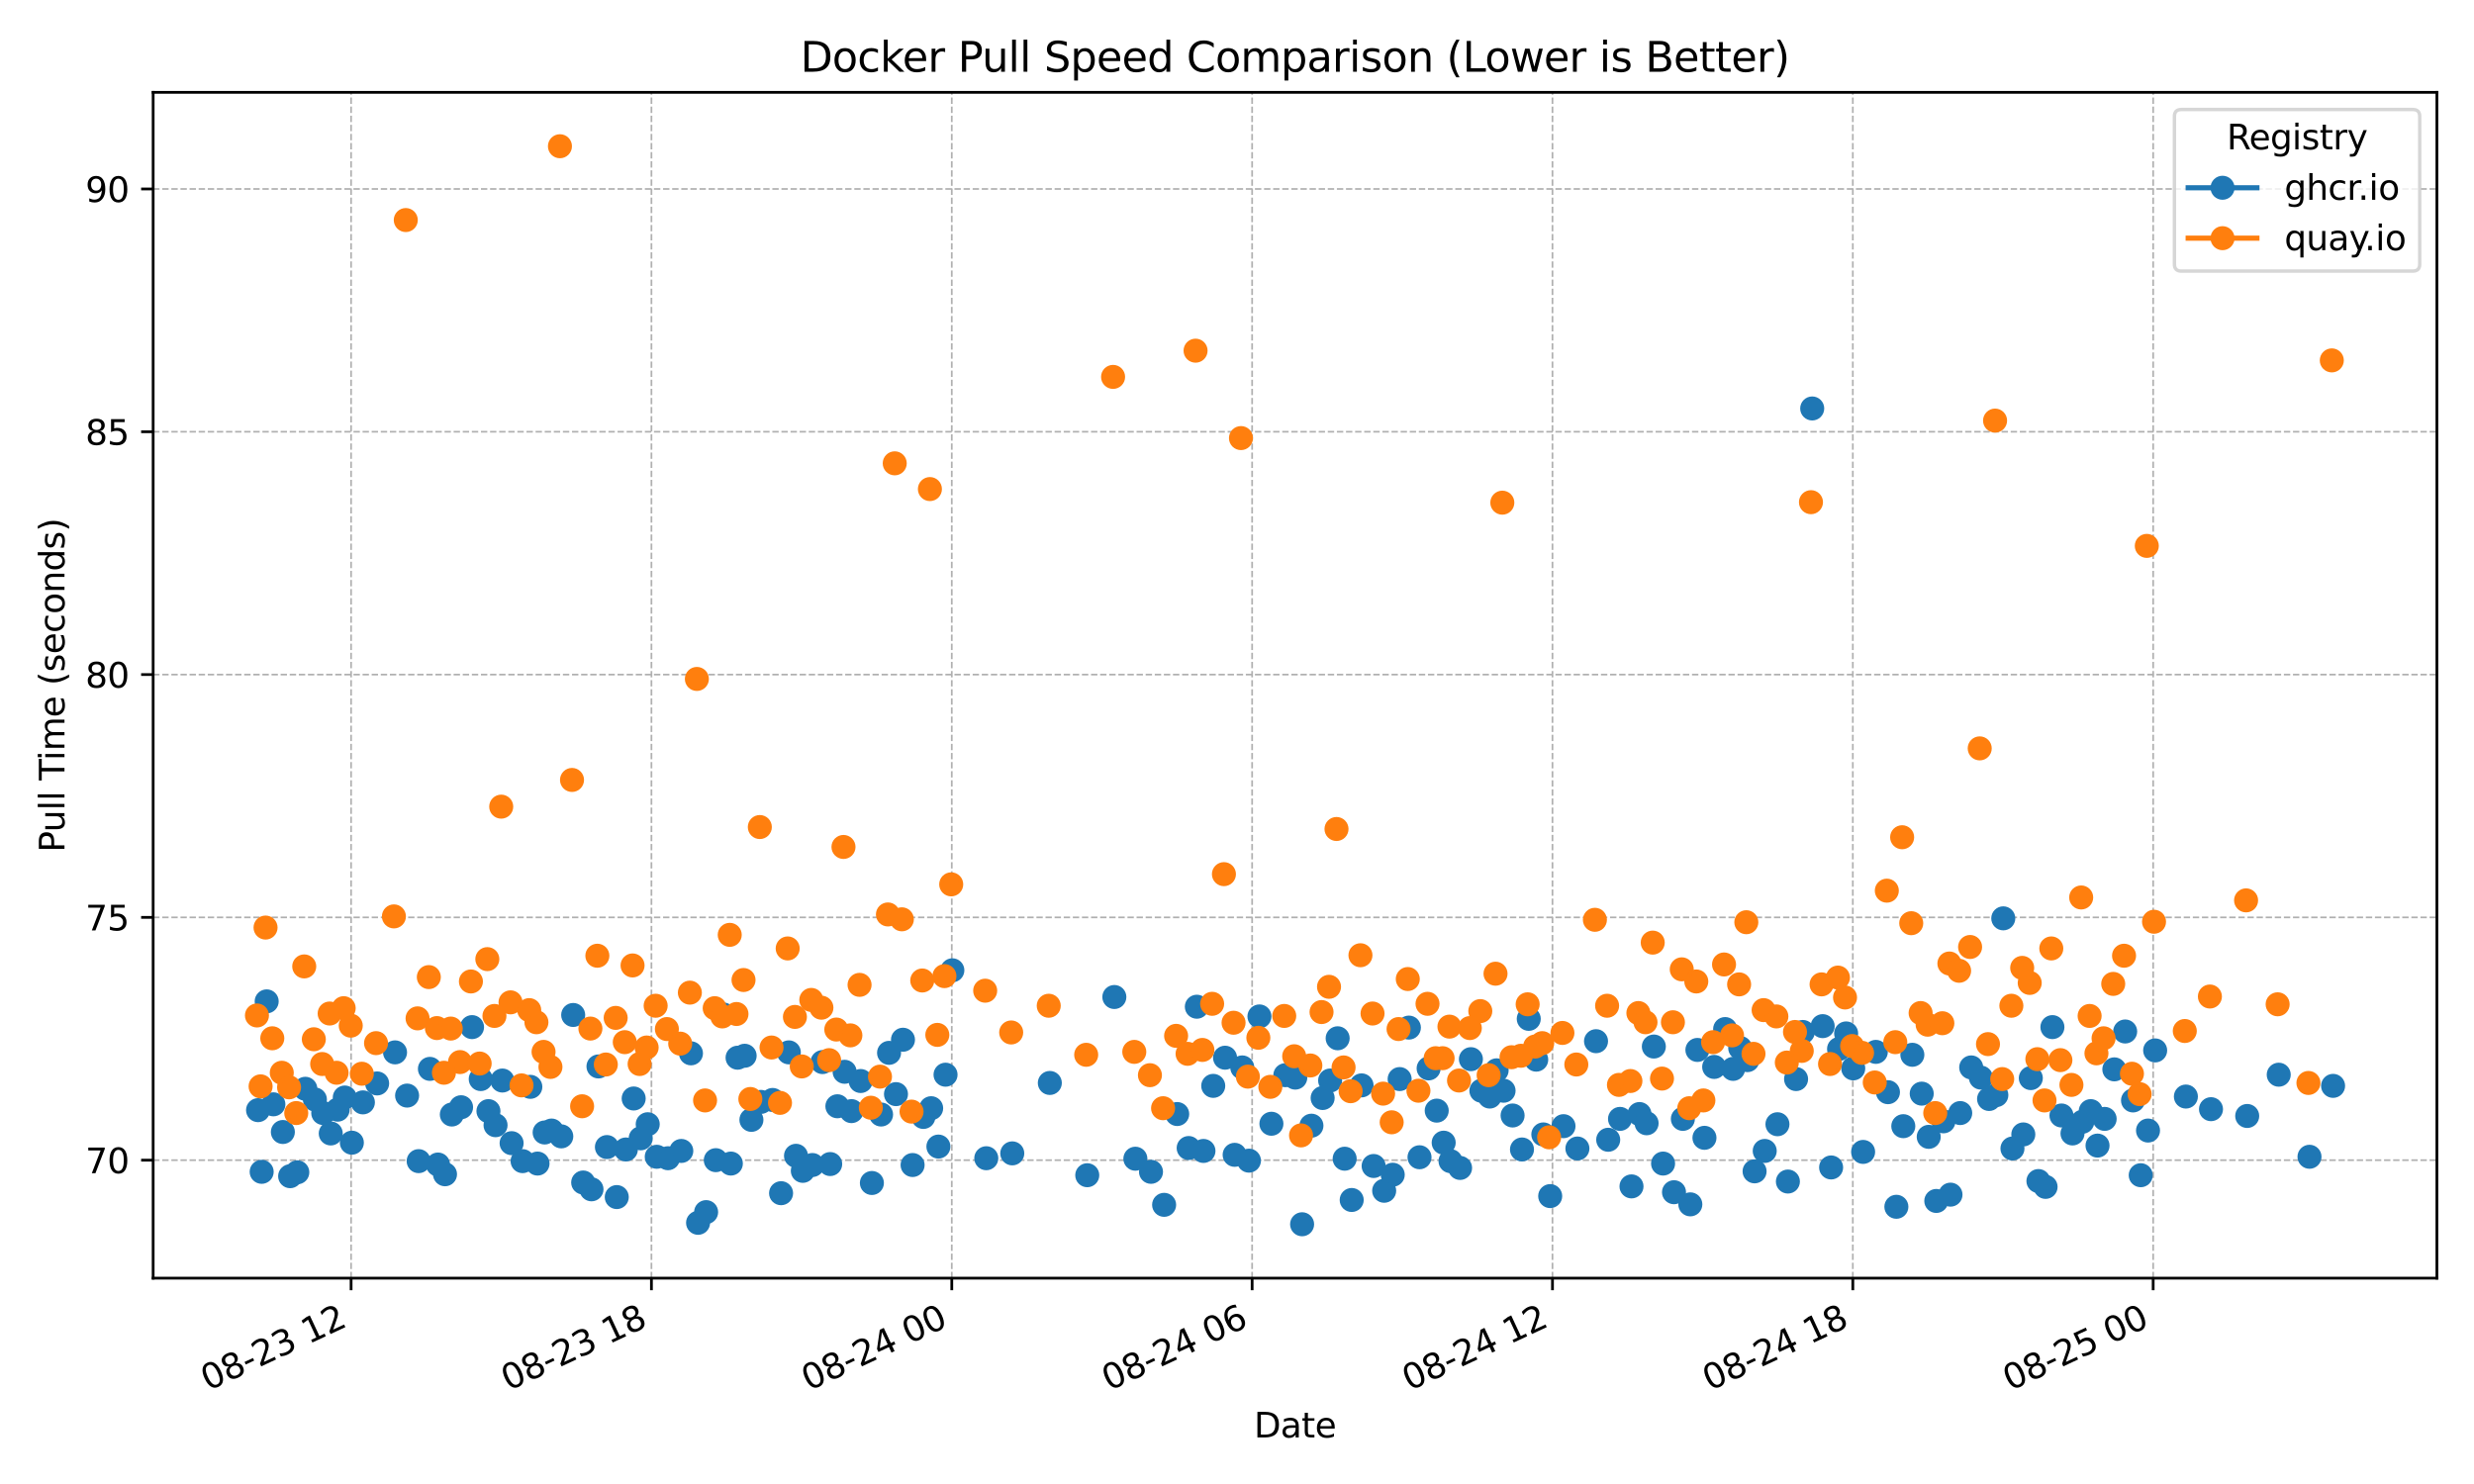 <?xml version="1.0" encoding="utf-8" standalone="no"?>
<!DOCTYPE svg PUBLIC "-//W3C//DTD SVG 1.1//EN"
  "http://www.w3.org/Graphics/SVG/1.1/DTD/svg11.dtd">
<svg xmlns:xlink="http://www.w3.org/1999/xlink" width="720pt" height="432pt" viewBox="0 0 720 432" xmlns="http://www.w3.org/2000/svg" version="1.1">
 <defs>
  <style type="text/css">*{stroke-linejoin: round; stroke-linecap: butt}</style>
 </defs>
 <g id="figure_1">
  <g id="patch_1">
   <path d="M 0 432 
L 720 432 
L 720 0 
L 0 0 
z
" style="fill: #ffffff"/>
  </g>
  <g id="axes_1">
   <g id="patch_2">
    <path d="M 44.57 372.081 
L 709.2 372.081 
L 709.2 26.88 
L 44.57 26.88 
z
" style="fill: #ffffff"/>
   </g>
   <g id="matplotlib.axis_1">
    <g id="xtick_1">
     <g id="line2d_1">
      <path d="M 102.177 372.081 
L 102.177 26.88 
" clip-path="url(#p00da39646c)" style="fill: none; stroke-dasharray: 1.85,0.8; stroke-dashoffset: 0; stroke: #b0b0b0; stroke-width: 0.5"/>
     </g>
     <g id="line2d_2">
      <defs>
       <path id="m8541115d0e" d="M 0 0 
L 0 3.5 
" style="stroke: #000000; stroke-width: 0.8"/>
      </defs>
      <g>
       <use xlink:href="#m8541115d0e" x="102.177" y="372.081" style="stroke: #000000; stroke-width: 0.8"/>
      </g>
     </g>
     <g id="text_1">
      <!-- 08-23 12 -->
      <g transform="translate(60.549 404.969) rotate(-25) scale(0.1 -0.1)">
       <defs>
        <path id="DejaVuSans-30" d="M 2034 4250 
Q 1547 4250 1301 3770 
Q 1056 3291 1056 2328 
Q 1056 1369 1301 889 
Q 1547 409 2034 409 
Q 2525 409 2770 889 
Q 3016 1369 3016 2328 
Q 3016 3291 2770 3770 
Q 2525 4250 2034 4250 
z
M 2034 4750 
Q 2819 4750 3233 4129 
Q 3647 3509 3647 2328 
Q 3647 1150 3233 529 
Q 2819 -91 2034 -91 
Q 1250 -91 836 529 
Q 422 1150 422 2328 
Q 422 3509 836 4129 
Q 1250 4750 2034 4750 
z
" transform="scale(0.016)"/>
        <path id="DejaVuSans-38" d="M 2034 2216 
Q 1584 2216 1326 1975 
Q 1069 1734 1069 1313 
Q 1069 891 1326 650 
Q 1584 409 2034 409 
Q 2484 409 2743 651 
Q 3003 894 3003 1313 
Q 3003 1734 2745 1975 
Q 2488 2216 2034 2216 
z
M 1403 2484 
Q 997 2584 770 2862 
Q 544 3141 544 3541 
Q 544 4100 942 4425 
Q 1341 4750 2034 4750 
Q 2731 4750 3128 4425 
Q 3525 4100 3525 3541 
Q 3525 3141 3298 2862 
Q 3072 2584 2669 2484 
Q 3125 2378 3379 2068 
Q 3634 1759 3634 1313 
Q 3634 634 3220 271 
Q 2806 -91 2034 -91 
Q 1263 -91 848 271 
Q 434 634 434 1313 
Q 434 1759 690 2068 
Q 947 2378 1403 2484 
z
M 1172 3481 
Q 1172 3119 1398 2916 
Q 1625 2713 2034 2713 
Q 2441 2713 2670 2916 
Q 2900 3119 2900 3481 
Q 2900 3844 2670 4047 
Q 2441 4250 2034 4250 
Q 1625 4250 1398 4047 
Q 1172 3844 1172 3481 
z
" transform="scale(0.016)"/>
        <path id="DejaVuSans-2d" d="M 313 2009 
L 1997 2009 
L 1997 1497 
L 313 1497 
L 313 2009 
z
" transform="scale(0.016)"/>
        <path id="DejaVuSans-32" d="M 1228 531 
L 3431 531 
L 3431 0 
L 469 0 
L 469 531 
Q 828 903 1448 1529 
Q 2069 2156 2228 2338 
Q 2531 2678 2651 2914 
Q 2772 3150 2772 3378 
Q 2772 3750 2511 3984 
Q 2250 4219 1831 4219 
Q 1534 4219 1204 4116 
Q 875 4013 500 3803 
L 500 4441 
Q 881 4594 1212 4672 
Q 1544 4750 1819 4750 
Q 2544 4750 2975 4387 
Q 3406 4025 3406 3419 
Q 3406 3131 3298 2873 
Q 3191 2616 2906 2266 
Q 2828 2175 2409 1742 
Q 1991 1309 1228 531 
z
" transform="scale(0.016)"/>
        <path id="DejaVuSans-33" d="M 2597 2516 
Q 3050 2419 3304 2112 
Q 3559 1806 3559 1356 
Q 3559 666 3084 287 
Q 2609 -91 1734 -91 
Q 1441 -91 1130 -33 
Q 819 25 488 141 
L 488 750 
Q 750 597 1062 519 
Q 1375 441 1716 441 
Q 2309 441 2620 675 
Q 2931 909 2931 1356 
Q 2931 1769 2642 2001 
Q 2353 2234 1838 2234 
L 1294 2234 
L 1294 2753 
L 1863 2753 
Q 2328 2753 2575 2939 
Q 2822 3125 2822 3475 
Q 2822 3834 2567 4026 
Q 2313 4219 1838 4219 
Q 1578 4219 1281 4162 
Q 984 4106 628 3988 
L 628 4550 
Q 988 4650 1302 4700 
Q 1616 4750 1894 4750 
Q 2613 4750 3031 4423 
Q 3450 4097 3450 3541 
Q 3450 3153 3228 2886 
Q 3006 2619 2597 2516 
z
" transform="scale(0.016)"/>
        <path id="DejaVuSans-20" transform="scale(0.016)"/>
        <path id="DejaVuSans-31" d="M 794 531 
L 1825 531 
L 1825 4091 
L 703 3866 
L 703 4441 
L 1819 4666 
L 2450 4666 
L 2450 531 
L 3481 531 
L 3481 0 
L 794 0 
L 794 531 
z
" transform="scale(0.016)"/>
       </defs>
       <use xlink:href="#DejaVuSans-30"/>
       <use xlink:href="#DejaVuSans-38" transform="translate(63.623 0)"/>
       <use xlink:href="#DejaVuSans-2d" transform="translate(127.246 0)"/>
       <use xlink:href="#DejaVuSans-32" transform="translate(163.33 0)"/>
       <use xlink:href="#DejaVuSans-33" transform="translate(226.953 0)"/>
       <use xlink:href="#DejaVuSans-20" transform="translate(290.576 0)"/>
       <use xlink:href="#DejaVuSans-31" transform="translate(322.363 0)"/>
       <use xlink:href="#DejaVuSans-32" transform="translate(385.986 0)"/>
      </g>
     </g>
    </g>
    <g id="xtick_2">
     <g id="line2d_3">
      <path d="M 189.585 372.081 
L 189.585 26.88 
" clip-path="url(#p00da39646c)" style="fill: none; stroke-dasharray: 1.85,0.8; stroke-dashoffset: 0; stroke: #b0b0b0; stroke-width: 0.5"/>
     </g>
     <g id="line2d_4">
      <g>
       <use xlink:href="#m8541115d0e" x="189.585" y="372.081" style="stroke: #000000; stroke-width: 0.8"/>
      </g>
     </g>
     <g id="text_2">
      <!-- 08-23 18 -->
      <g transform="translate(147.958 404.969) rotate(-25) scale(0.1 -0.1)">
       <use xlink:href="#DejaVuSans-30"/>
       <use xlink:href="#DejaVuSans-38" transform="translate(63.623 0)"/>
       <use xlink:href="#DejaVuSans-2d" transform="translate(127.246 0)"/>
       <use xlink:href="#DejaVuSans-32" transform="translate(163.33 0)"/>
       <use xlink:href="#DejaVuSans-33" transform="translate(226.953 0)"/>
       <use xlink:href="#DejaVuSans-20" transform="translate(290.576 0)"/>
       <use xlink:href="#DejaVuSans-31" transform="translate(322.363 0)"/>
       <use xlink:href="#DejaVuSans-38" transform="translate(385.986 0)"/>
      </g>
     </g>
    </g>
    <g id="xtick_3">
     <g id="line2d_5">
      <path d="M 276.994 372.081 
L 276.994 26.88 
" clip-path="url(#p00da39646c)" style="fill: none; stroke-dasharray: 1.85,0.8; stroke-dashoffset: 0; stroke: #b0b0b0; stroke-width: 0.5"/>
     </g>
     <g id="line2d_6">
      <g>
       <use xlink:href="#m8541115d0e" x="276.994" y="372.081" style="stroke: #000000; stroke-width: 0.8"/>
      </g>
     </g>
     <g id="text_3">
      <!-- 08-24 00 -->
      <g transform="translate(235.367 404.969) rotate(-25) scale(0.1 -0.1)">
       <defs>
        <path id="DejaVuSans-34" d="M 2419 4116 
L 825 1625 
L 2419 1625 
L 2419 4116 
z
M 2253 4666 
L 3047 4666 
L 3047 1625 
L 3713 1625 
L 3713 1100 
L 3047 1100 
L 3047 0 
L 2419 0 
L 2419 1100 
L 313 1100 
L 313 1709 
L 2253 4666 
z
" transform="scale(0.016)"/>
       </defs>
       <use xlink:href="#DejaVuSans-30"/>
       <use xlink:href="#DejaVuSans-38" transform="translate(63.623 0)"/>
       <use xlink:href="#DejaVuSans-2d" transform="translate(127.246 0)"/>
       <use xlink:href="#DejaVuSans-32" transform="translate(163.33 0)"/>
       <use xlink:href="#DejaVuSans-34" transform="translate(226.953 0)"/>
       <use xlink:href="#DejaVuSans-20" transform="translate(290.576 0)"/>
       <use xlink:href="#DejaVuSans-30" transform="translate(322.363 0)"/>
       <use xlink:href="#DejaVuSans-30" transform="translate(385.986 0)"/>
      </g>
     </g>
    </g>
    <g id="xtick_4">
     <g id="line2d_7">
      <path d="M 364.403 372.081 
L 364.403 26.88 
" clip-path="url(#p00da39646c)" style="fill: none; stroke-dasharray: 1.85,0.8; stroke-dashoffset: 0; stroke: #b0b0b0; stroke-width: 0.5"/>
     </g>
     <g id="line2d_8">
      <g>
       <use xlink:href="#m8541115d0e" x="364.403" y="372.081" style="stroke: #000000; stroke-width: 0.8"/>
      </g>
     </g>
     <g id="text_4">
      <!-- 08-24 06 -->
      <g transform="translate(322.776 404.969) rotate(-25) scale(0.1 -0.1)">
       <defs>
        <path id="DejaVuSans-36" d="M 2113 2584 
Q 1688 2584 1439 2293 
Q 1191 2003 1191 1497 
Q 1191 994 1439 701 
Q 1688 409 2113 409 
Q 2538 409 2786 701 
Q 3034 994 3034 1497 
Q 3034 2003 2786 2293 
Q 2538 2584 2113 2584 
z
M 3366 4563 
L 3366 3988 
Q 3128 4100 2886 4159 
Q 2644 4219 2406 4219 
Q 1781 4219 1451 3797 
Q 1122 3375 1075 2522 
Q 1259 2794 1537 2939 
Q 1816 3084 2150 3084 
Q 2853 3084 3261 2657 
Q 3669 2231 3669 1497 
Q 3669 778 3244 343 
Q 2819 -91 2113 -91 
Q 1303 -91 875 529 
Q 447 1150 447 2328 
Q 447 3434 972 4092 
Q 1497 4750 2381 4750 
Q 2619 4750 2861 4703 
Q 3103 4656 3366 4563 
z
" transform="scale(0.016)"/>
       </defs>
       <use xlink:href="#DejaVuSans-30"/>
       <use xlink:href="#DejaVuSans-38" transform="translate(63.623 0)"/>
       <use xlink:href="#DejaVuSans-2d" transform="translate(127.246 0)"/>
       <use xlink:href="#DejaVuSans-32" transform="translate(163.33 0)"/>
       <use xlink:href="#DejaVuSans-34" transform="translate(226.953 0)"/>
       <use xlink:href="#DejaVuSans-20" transform="translate(290.576 0)"/>
       <use xlink:href="#DejaVuSans-30" transform="translate(322.363 0)"/>
       <use xlink:href="#DejaVuSans-36" transform="translate(385.986 0)"/>
      </g>
     </g>
    </g>
    <g id="xtick_5">
     <g id="line2d_9">
      <path d="M 451.812 372.081 
L 451.812 26.88 
" clip-path="url(#p00da39646c)" style="fill: none; stroke-dasharray: 1.85,0.8; stroke-dashoffset: 0; stroke: #b0b0b0; stroke-width: 0.5"/>
     </g>
     <g id="line2d_10">
      <g>
       <use xlink:href="#m8541115d0e" x="451.812" y="372.081" style="stroke: #000000; stroke-width: 0.8"/>
      </g>
     </g>
     <g id="text_5">
      <!-- 08-24 12 -->
      <g transform="translate(410.184 404.969) rotate(-25) scale(0.1 -0.1)">
       <use xlink:href="#DejaVuSans-30"/>
       <use xlink:href="#DejaVuSans-38" transform="translate(63.623 0)"/>
       <use xlink:href="#DejaVuSans-2d" transform="translate(127.246 0)"/>
       <use xlink:href="#DejaVuSans-32" transform="translate(163.33 0)"/>
       <use xlink:href="#DejaVuSans-34" transform="translate(226.953 0)"/>
       <use xlink:href="#DejaVuSans-20" transform="translate(290.576 0)"/>
       <use xlink:href="#DejaVuSans-31" transform="translate(322.363 0)"/>
       <use xlink:href="#DejaVuSans-32" transform="translate(385.986 0)"/>
      </g>
     </g>
    </g>
    <g id="xtick_6">
     <g id="line2d_11">
      <path d="M 539.22 372.081 
L 539.22 26.88 
" clip-path="url(#p00da39646c)" style="fill: none; stroke-dasharray: 1.85,0.8; stroke-dashoffset: 0; stroke: #b0b0b0; stroke-width: 0.5"/>
     </g>
     <g id="line2d_12">
      <g>
       <use xlink:href="#m8541115d0e" x="539.22" y="372.081" style="stroke: #000000; stroke-width: 0.8"/>
      </g>
     </g>
     <g id="text_6">
      <!-- 08-24 18 -->
      <g transform="translate(497.593 404.969) rotate(-25) scale(0.1 -0.1)">
       <use xlink:href="#DejaVuSans-30"/>
       <use xlink:href="#DejaVuSans-38" transform="translate(63.623 0)"/>
       <use xlink:href="#DejaVuSans-2d" transform="translate(127.246 0)"/>
       <use xlink:href="#DejaVuSans-32" transform="translate(163.33 0)"/>
       <use xlink:href="#DejaVuSans-34" transform="translate(226.953 0)"/>
       <use xlink:href="#DejaVuSans-20" transform="translate(290.576 0)"/>
       <use xlink:href="#DejaVuSans-31" transform="translate(322.363 0)"/>
       <use xlink:href="#DejaVuSans-38" transform="translate(385.986 0)"/>
      </g>
     </g>
    </g>
    <g id="xtick_7">
     <g id="line2d_13">
      <path d="M 626.629 372.081 
L 626.629 26.88 
" clip-path="url(#p00da39646c)" style="fill: none; stroke-dasharray: 1.85,0.8; stroke-dashoffset: 0; stroke: #b0b0b0; stroke-width: 0.5"/>
     </g>
     <g id="line2d_14">
      <g>
       <use xlink:href="#m8541115d0e" x="626.629" y="372.081" style="stroke: #000000; stroke-width: 0.8"/>
      </g>
     </g>
     <g id="text_7">
      <!-- 08-25 00 -->
      <g transform="translate(585.002 404.969) rotate(-25) scale(0.1 -0.1)">
       <defs>
        <path id="DejaVuSans-35" d="M 691 4666 
L 3169 4666 
L 3169 4134 
L 1269 4134 
L 1269 2991 
Q 1406 3038 1543 3061 
Q 1681 3084 1819 3084 
Q 2600 3084 3056 2656 
Q 3513 2228 3513 1497 
Q 3513 744 3044 326 
Q 2575 -91 1722 -91 
Q 1428 -91 1123 -41 
Q 819 9 494 109 
L 494 744 
Q 775 591 1075 516 
Q 1375 441 1709 441 
Q 2250 441 2565 725 
Q 2881 1009 2881 1497 
Q 2881 1984 2565 2268 
Q 2250 2553 1709 2553 
Q 1456 2553 1204 2497 
Q 953 2441 691 2322 
L 691 4666 
z
" transform="scale(0.016)"/>
       </defs>
       <use xlink:href="#DejaVuSans-30"/>
       <use xlink:href="#DejaVuSans-38" transform="translate(63.623 0)"/>
       <use xlink:href="#DejaVuSans-2d" transform="translate(127.246 0)"/>
       <use xlink:href="#DejaVuSans-32" transform="translate(163.33 0)"/>
       <use xlink:href="#DejaVuSans-35" transform="translate(226.953 0)"/>
       <use xlink:href="#DejaVuSans-20" transform="translate(290.576 0)"/>
       <use xlink:href="#DejaVuSans-30" transform="translate(322.363 0)"/>
       <use xlink:href="#DejaVuSans-30" transform="translate(385.986 0)"/>
      </g>
     </g>
    </g>
    <g id="text_8">
     <!-- Date -->
     <g transform="translate(364.934 418.452) scale(0.1 -0.1)">
      <defs>
       <path id="DejaVuSans-44" d="M 1259 4147 
L 1259 519 
L 2022 519 
Q 2988 519 3436 956 
Q 3884 1394 3884 2338 
Q 3884 3275 3436 3711 
Q 2988 4147 2022 4147 
L 1259 4147 
z
M 628 4666 
L 1925 4666 
Q 3281 4666 3915 4102 
Q 4550 3538 4550 2338 
Q 4550 1131 3912 565 
Q 3275 0 1925 0 
L 628 0 
L 628 4666 
z
" transform="scale(0.016)"/>
       <path id="DejaVuSans-61" d="M 2194 1759 
Q 1497 1759 1228 1600 
Q 959 1441 959 1056 
Q 959 750 1161 570 
Q 1363 391 1709 391 
Q 2188 391 2477 730 
Q 2766 1069 2766 1631 
L 2766 1759 
L 2194 1759 
z
M 3341 1997 
L 3341 0 
L 2766 0 
L 2766 531 
Q 2569 213 2275 61 
Q 1981 -91 1556 -91 
Q 1019 -91 701 211 
Q 384 513 384 1019 
Q 384 1609 779 1909 
Q 1175 2209 1959 2209 
L 2766 2209 
L 2766 2266 
Q 2766 2663 2505 2880 
Q 2244 3097 1772 3097 
Q 1472 3097 1187 3025 
Q 903 2953 641 2809 
L 641 3341 
Q 956 3463 1253 3523 
Q 1550 3584 1831 3584 
Q 2591 3584 2966 3190 
Q 3341 2797 3341 1997 
z
" transform="scale(0.016)"/>
       <path id="DejaVuSans-74" d="M 1172 4494 
L 1172 3500 
L 2356 3500 
L 2356 3053 
L 1172 3053 
L 1172 1153 
Q 1172 725 1289 603 
Q 1406 481 1766 481 
L 2356 481 
L 2356 0 
L 1766 0 
Q 1100 0 847 248 
Q 594 497 594 1153 
L 594 3053 
L 172 3053 
L 172 3500 
L 594 3500 
L 594 4494 
L 1172 4494 
z
" transform="scale(0.016)"/>
       <path id="DejaVuSans-65" d="M 3597 1894 
L 3597 1613 
L 953 1613 
Q 991 1019 1311 708 
Q 1631 397 2203 397 
Q 2534 397 2845 478 
Q 3156 559 3463 722 
L 3463 178 
Q 3153 47 2828 -22 
Q 2503 -91 2169 -91 
Q 1331 -91 842 396 
Q 353 884 353 1716 
Q 353 2575 817 3079 
Q 1281 3584 2069 3584 
Q 2775 3584 3186 3129 
Q 3597 2675 3597 1894 
z
M 3022 2063 
Q 3016 2534 2758 2815 
Q 2500 3097 2075 3097 
Q 1594 3097 1305 2825 
Q 1016 2553 972 2059 
L 3022 2063 
z
" transform="scale(0.016)"/>
      </defs>
      <use xlink:href="#DejaVuSans-44"/>
      <use xlink:href="#DejaVuSans-61" transform="translate(77.002 0)"/>
      <use xlink:href="#DejaVuSans-74" transform="translate(138.281 0)"/>
      <use xlink:href="#DejaVuSans-65" transform="translate(177.49 0)"/>
     </g>
    </g>
   </g>
   <g id="matplotlib.axis_2">
    <g id="ytick_1">
     <g id="line2d_15">
      <path d="M 44.57 337.73 
L 709.2 337.73 
" clip-path="url(#p00da39646c)" style="fill: none; stroke-dasharray: 1.85,0.8; stroke-dashoffset: 0; stroke: #b0b0b0; stroke-width: 0.5"/>
     </g>
     <g id="line2d_16">
      <defs>
       <path id="me734f26e20" d="M 0 0 
L -3.5 0 
" style="stroke: #000000; stroke-width: 0.8"/>
      </defs>
      <g>
       <use xlink:href="#me734f26e20" x="44.57" y="337.73" style="stroke: #000000; stroke-width: 0.8"/>
      </g>
     </g>
     <g id="text_9">
      <!-- 70 -->
      <g transform="translate(24.845 341.529) scale(0.1 -0.1)">
       <defs>
        <path id="DejaVuSans-37" d="M 525 4666 
L 3525 4666 
L 3525 4397 
L 1831 0 
L 1172 0 
L 2766 4134 
L 525 4134 
L 525 4666 
z
" transform="scale(0.016)"/>
       </defs>
       <use xlink:href="#DejaVuSans-37"/>
       <use xlink:href="#DejaVuSans-30" transform="translate(63.623 0)"/>
      </g>
     </g>
    </g>
    <g id="ytick_2">
     <g id="line2d_17">
      <path d="M 44.57 267.05 
L 709.2 267.05 
" clip-path="url(#p00da39646c)" style="fill: none; stroke-dasharray: 1.85,0.8; stroke-dashoffset: 0; stroke: #b0b0b0; stroke-width: 0.5"/>
     </g>
     <g id="line2d_18">
      <g>
       <use xlink:href="#me734f26e20" x="44.57" y="267.05" style="stroke: #000000; stroke-width: 0.8"/>
      </g>
     </g>
     <g id="text_10">
      <!-- 75 -->
      <g transform="translate(24.845 270.85) scale(0.1 -0.1)">
       <use xlink:href="#DejaVuSans-37"/>
       <use xlink:href="#DejaVuSans-35" transform="translate(63.623 0)"/>
      </g>
     </g>
    </g>
    <g id="ytick_3">
     <g id="line2d_19">
      <path d="M 44.57 196.37 
L 709.2 196.37 
" clip-path="url(#p00da39646c)" style="fill: none; stroke-dasharray: 1.85,0.8; stroke-dashoffset: 0; stroke: #b0b0b0; stroke-width: 0.5"/>
     </g>
     <g id="line2d_20">
      <g>
       <use xlink:href="#me734f26e20" x="44.57" y="196.37" style="stroke: #000000; stroke-width: 0.8"/>
      </g>
     </g>
     <g id="text_11">
      <!-- 80 -->
      <g transform="translate(24.845 200.17) scale(0.1 -0.1)">
       <use xlink:href="#DejaVuSans-38"/>
       <use xlink:href="#DejaVuSans-30" transform="translate(63.623 0)"/>
      </g>
     </g>
    </g>
    <g id="ytick_4">
     <g id="line2d_21">
      <path d="M 44.57 125.691 
L 709.2 125.691 
" clip-path="url(#p00da39646c)" style="fill: none; stroke-dasharray: 1.85,0.8; stroke-dashoffset: 0; stroke: #b0b0b0; stroke-width: 0.5"/>
     </g>
     <g id="line2d_22">
      <g>
       <use xlink:href="#me734f26e20" x="44.57" y="125.691" style="stroke: #000000; stroke-width: 0.8"/>
      </g>
     </g>
     <g id="text_12">
      <!-- 85 -->
      <g transform="translate(24.845 129.49) scale(0.1 -0.1)">
       <use xlink:href="#DejaVuSans-38"/>
       <use xlink:href="#DejaVuSans-35" transform="translate(63.623 0)"/>
      </g>
     </g>
    </g>
    <g id="ytick_5">
     <g id="line2d_23">
      <path d="M 44.57 55.011 
L 709.2 55.011 
" clip-path="url(#p00da39646c)" style="fill: none; stroke-dasharray: 1.85,0.8; stroke-dashoffset: 0; stroke: #b0b0b0; stroke-width: 0.5"/>
     </g>
     <g id="line2d_24">
      <g>
       <use xlink:href="#me734f26e20" x="44.57" y="55.011" style="stroke: #000000; stroke-width: 0.8"/>
      </g>
     </g>
     <g id="text_13">
      <!-- 90 -->
      <g transform="translate(24.845 58.81) scale(0.1 -0.1)">
       <defs>
        <path id="DejaVuSans-39" d="M 703 97 
L 703 672 
Q 941 559 1184 500 
Q 1428 441 1663 441 
Q 2288 441 2617 861 
Q 2947 1281 2994 2138 
Q 2813 1869 2534 1725 
Q 2256 1581 1919 1581 
Q 1219 1581 811 2004 
Q 403 2428 403 3163 
Q 403 3881 828 4315 
Q 1253 4750 1959 4750 
Q 2769 4750 3195 4129 
Q 3622 3509 3622 2328 
Q 3622 1225 3098 567 
Q 2575 -91 1691 -91 
Q 1453 -91 1209 -44 
Q 966 3 703 97 
z
M 1959 2075 
Q 2384 2075 2632 2365 
Q 2881 2656 2881 3163 
Q 2881 3666 2632 3958 
Q 2384 4250 1959 4250 
Q 1534 4250 1286 3958 
Q 1038 3666 1038 3163 
Q 1038 2656 1286 2365 
Q 1534 2075 1959 2075 
z
" transform="scale(0.016)"/>
       </defs>
       <use xlink:href="#DejaVuSans-39"/>
       <use xlink:href="#DejaVuSans-30" transform="translate(63.623 0)"/>
      </g>
     </g>
    </g>
    <g id="text_14">
     <!-- Pull Time (seconds) -->
     <g transform="translate(18.765 248.105) rotate(-90) scale(0.1 -0.1)">
      <defs>
       <path id="DejaVuSans-50" d="M 1259 4147 
L 1259 2394 
L 2053 2394 
Q 2494 2394 2734 2622 
Q 2975 2850 2975 3272 
Q 2975 3691 2734 3919 
Q 2494 4147 2053 4147 
L 1259 4147 
z
M 628 4666 
L 2053 4666 
Q 2838 4666 3239 4311 
Q 3641 3956 3641 3272 
Q 3641 2581 3239 2228 
Q 2838 1875 2053 1875 
L 1259 1875 
L 1259 0 
L 628 0 
L 628 4666 
z
" transform="scale(0.016)"/>
       <path id="DejaVuSans-75" d="M 544 1381 
L 544 3500 
L 1119 3500 
L 1119 1403 
Q 1119 906 1312 657 
Q 1506 409 1894 409 
Q 2359 409 2629 706 
Q 2900 1003 2900 1516 
L 2900 3500 
L 3475 3500 
L 3475 0 
L 2900 0 
L 2900 538 
Q 2691 219 2414 64 
Q 2138 -91 1772 -91 
Q 1169 -91 856 284 
Q 544 659 544 1381 
z
M 1991 3584 
L 1991 3584 
z
" transform="scale(0.016)"/>
       <path id="DejaVuSans-6c" d="M 603 4863 
L 1178 4863 
L 1178 0 
L 603 0 
L 603 4863 
z
" transform="scale(0.016)"/>
       <path id="DejaVuSans-54" d="M -19 4666 
L 3928 4666 
L 3928 4134 
L 2272 4134 
L 2272 0 
L 1638 0 
L 1638 4134 
L -19 4134 
L -19 4666 
z
" transform="scale(0.016)"/>
       <path id="DejaVuSans-69" d="M 603 3500 
L 1178 3500 
L 1178 0 
L 603 0 
L 603 3500 
z
M 603 4863 
L 1178 4863 
L 1178 4134 
L 603 4134 
L 603 4863 
z
" transform="scale(0.016)"/>
       <path id="DejaVuSans-6d" d="M 3328 2828 
Q 3544 3216 3844 3400 
Q 4144 3584 4550 3584 
Q 5097 3584 5394 3201 
Q 5691 2819 5691 2113 
L 5691 0 
L 5113 0 
L 5113 2094 
Q 5113 2597 4934 2840 
Q 4756 3084 4391 3084 
Q 3944 3084 3684 2787 
Q 3425 2491 3425 1978 
L 3425 0 
L 2847 0 
L 2847 2094 
Q 2847 2600 2669 2842 
Q 2491 3084 2119 3084 
Q 1678 3084 1418 2786 
Q 1159 2488 1159 1978 
L 1159 0 
L 581 0 
L 581 3500 
L 1159 3500 
L 1159 2956 
Q 1356 3278 1631 3431 
Q 1906 3584 2284 3584 
Q 2666 3584 2933 3390 
Q 3200 3197 3328 2828 
z
" transform="scale(0.016)"/>
       <path id="DejaVuSans-28" d="M 1984 4856 
Q 1566 4138 1362 3434 
Q 1159 2731 1159 2009 
Q 1159 1288 1364 580 
Q 1569 -128 1984 -844 
L 1484 -844 
Q 1016 -109 783 600 
Q 550 1309 550 2009 
Q 550 2706 781 3412 
Q 1013 4119 1484 4856 
L 1984 4856 
z
" transform="scale(0.016)"/>
       <path id="DejaVuSans-73" d="M 2834 3397 
L 2834 2853 
Q 2591 2978 2328 3040 
Q 2066 3103 1784 3103 
Q 1356 3103 1142 2972 
Q 928 2841 928 2578 
Q 928 2378 1081 2264 
Q 1234 2150 1697 2047 
L 1894 2003 
Q 2506 1872 2764 1633 
Q 3022 1394 3022 966 
Q 3022 478 2636 193 
Q 2250 -91 1575 -91 
Q 1294 -91 989 -36 
Q 684 19 347 128 
L 347 722 
Q 666 556 975 473 
Q 1284 391 1588 391 
Q 1994 391 2212 530 
Q 2431 669 2431 922 
Q 2431 1156 2273 1281 
Q 2116 1406 1581 1522 
L 1381 1569 
Q 847 1681 609 1914 
Q 372 2147 372 2553 
Q 372 3047 722 3315 
Q 1072 3584 1716 3584 
Q 2034 3584 2315 3537 
Q 2597 3491 2834 3397 
z
" transform="scale(0.016)"/>
       <path id="DejaVuSans-63" d="M 3122 3366 
L 3122 2828 
Q 2878 2963 2633 3030 
Q 2388 3097 2138 3097 
Q 1578 3097 1268 2742 
Q 959 2388 959 1747 
Q 959 1106 1268 751 
Q 1578 397 2138 397 
Q 2388 397 2633 464 
Q 2878 531 3122 666 
L 3122 134 
Q 2881 22 2623 -34 
Q 2366 -91 2075 -91 
Q 1284 -91 818 406 
Q 353 903 353 1747 
Q 353 2603 823 3093 
Q 1294 3584 2113 3584 
Q 2378 3584 2631 3529 
Q 2884 3475 3122 3366 
z
" transform="scale(0.016)"/>
       <path id="DejaVuSans-6f" d="M 1959 3097 
Q 1497 3097 1228 2736 
Q 959 2375 959 1747 
Q 959 1119 1226 758 
Q 1494 397 1959 397 
Q 2419 397 2687 759 
Q 2956 1122 2956 1747 
Q 2956 2369 2687 2733 
Q 2419 3097 1959 3097 
z
M 1959 3584 
Q 2709 3584 3137 3096 
Q 3566 2609 3566 1747 
Q 3566 888 3137 398 
Q 2709 -91 1959 -91 
Q 1206 -91 779 398 
Q 353 888 353 1747 
Q 353 2609 779 3096 
Q 1206 3584 1959 3584 
z
" transform="scale(0.016)"/>
       <path id="DejaVuSans-6e" d="M 3513 2113 
L 3513 0 
L 2938 0 
L 2938 2094 
Q 2938 2591 2744 2837 
Q 2550 3084 2163 3084 
Q 1697 3084 1428 2787 
Q 1159 2491 1159 1978 
L 1159 0 
L 581 0 
L 581 3500 
L 1159 3500 
L 1159 2956 
Q 1366 3272 1645 3428 
Q 1925 3584 2291 3584 
Q 2894 3584 3203 3211 
Q 3513 2838 3513 2113 
z
" transform="scale(0.016)"/>
       <path id="DejaVuSans-64" d="M 2906 2969 
L 2906 4863 
L 3481 4863 
L 3481 0 
L 2906 0 
L 2906 525 
Q 2725 213 2448 61 
Q 2172 -91 1784 -91 
Q 1150 -91 751 415 
Q 353 922 353 1747 
Q 353 2572 751 3078 
Q 1150 3584 1784 3584 
Q 2172 3584 2448 3432 
Q 2725 3281 2906 2969 
z
M 947 1747 
Q 947 1113 1208 752 
Q 1469 391 1925 391 
Q 2381 391 2643 752 
Q 2906 1113 2906 1747 
Q 2906 2381 2643 2742 
Q 2381 3103 1925 3103 
Q 1469 3103 1208 2742 
Q 947 2381 947 1747 
z
" transform="scale(0.016)"/>
       <path id="DejaVuSans-29" d="M 513 4856 
L 1013 4856 
Q 1481 4119 1714 3412 
Q 1947 2706 1947 2009 
Q 1947 1309 1714 600 
Q 1481 -109 1013 -844 
L 513 -844 
Q 928 -128 1133 580 
Q 1338 1288 1338 2009 
Q 1338 2731 1133 3434 
Q 928 4138 513 4856 
z
" transform="scale(0.016)"/>
      </defs>
      <use xlink:href="#DejaVuSans-50"/>
      <use xlink:href="#DejaVuSans-75" transform="translate(58.553 0)"/>
      <use xlink:href="#DejaVuSans-6c" transform="translate(121.932 0)"/>
      <use xlink:href="#DejaVuSans-6c" transform="translate(149.715 0)"/>
      <use xlink:href="#DejaVuSans-20" transform="translate(177.498 0)"/>
      <use xlink:href="#DejaVuSans-54" transform="translate(209.285 0)"/>
      <use xlink:href="#DejaVuSans-69" transform="translate(267.244 0)"/>
      <use xlink:href="#DejaVuSans-6d" transform="translate(295.027 0)"/>
      <use xlink:href="#DejaVuSans-65" transform="translate(392.439 0)"/>
      <use xlink:href="#DejaVuSans-20" transform="translate(453.963 0)"/>
      <use xlink:href="#DejaVuSans-28" transform="translate(485.75 0)"/>
      <use xlink:href="#DejaVuSans-73" transform="translate(524.764 0)"/>
      <use xlink:href="#DejaVuSans-65" transform="translate(576.863 0)"/>
      <use xlink:href="#DejaVuSans-63" transform="translate(638.387 0)"/>
      <use xlink:href="#DejaVuSans-6f" transform="translate(693.367 0)"/>
      <use xlink:href="#DejaVuSans-6e" transform="translate(754.549 0)"/>
      <use xlink:href="#DejaVuSans-64" transform="translate(817.928 0)"/>
      <use xlink:href="#DejaVuSans-73" transform="translate(881.404 0)"/>
      <use xlink:href="#DejaVuSans-29" transform="translate(933.504 0)"/>
     </g>
    </g>
   </g>
   <g id="line2d_25">
    <path d="M 678.99 316.102 
" clip-path="url(#p00da39646c)" style="fill: none; stroke: #1f77b4; stroke-width: 1.5; stroke-linecap: square"/>
    <defs>
     <path id="m9b6f5af6a0" d="M 0 3 
C 0.796 3 1.559 2.684 2.121 2.121 
C 2.684 1.559 3 0.796 3 0 
C 3 -0.796 2.684 -1.559 2.121 -2.121 
C 1.559 -2.684 0.796 -3 0 -3 
C -0.796 -3 -1.559 -2.684 -2.121 -2.121 
C -2.684 -1.559 -3 -0.796 -3 0 
C -3 0.796 -2.684 1.559 -2.121 2.121 
C -1.559 2.684 -0.796 3 0 3 
z
" style="stroke: #1f77b4"/>
    </defs>
    <g clip-path="url(#p00da39646c)">
     <use xlink:href="#m9b6f5af6a0" x="75.1" y="323.17" style="fill: #1f77b4; stroke: #1f77b4"/>
     <use xlink:href="#m9b6f5af6a0" x="76.152" y="341.123" style="fill: #1f77b4; stroke: #1f77b4"/>
     <use xlink:href="#m9b6f5af6a0" x="77.609" y="291.506" style="fill: #1f77b4; stroke: #1f77b4"/>
     <use xlink:href="#m9b6f5af6a0" x="79.56" y="321.474" style="fill: #1f77b4; stroke: #1f77b4"/>
     <use xlink:href="#m9b6f5af6a0" x="82.319" y="329.531" style="fill: #1f77b4; stroke: #1f77b4"/>
     <use xlink:href="#m9b6f5af6a0" x="84.44" y="342.395" style="fill: #1f77b4; stroke: #1f77b4"/>
     <use xlink:href="#m9b6f5af6a0" x="86.524" y="341.264" style="fill: #1f77b4; stroke: #1f77b4"/>
     <use xlink:href="#m9b6f5af6a0" x="88.859" y="316.95" style="fill: #1f77b4; stroke: #1f77b4"/>
     <use xlink:href="#m9b6f5af6a0" x="91.647" y="320.06" style="fill: #1f77b4; stroke: #1f77b4"/>
     <use xlink:href="#m9b6f5af6a0" x="94.075" y="324.018" style="fill: #1f77b4; stroke: #1f77b4"/>
     <use xlink:href="#m9b6f5af6a0" x="96.256" y="329.955" style="fill: #1f77b4; stroke: #1f77b4"/>
     <use xlink:href="#m9b6f5af6a0" x="98.268" y="323.029" style="fill: #1f77b4; stroke: #1f77b4"/>
     <use xlink:href="#m9b6f5af6a0" x="100.339" y="319.495" style="fill: #1f77b4; stroke: #1f77b4"/>
     <use xlink:href="#m9b6f5af6a0" x="102.399" y="332.641" style="fill: #1f77b4; stroke: #1f77b4"/>
     <use xlink:href="#m9b6f5af6a0" x="105.612" y="320.908" style="fill: #1f77b4; stroke: #1f77b4"/>
     <use xlink:href="#m9b6f5af6a0" x="109.756" y="315.395" style="fill: #1f77b4; stroke: #1f77b4"/>
     <use xlink:href="#m9b6f5af6a0" x="114.968" y="306.348" style="fill: #1f77b4; stroke: #1f77b4"/>
     <use xlink:href="#m9b6f5af6a0" x="118.477" y="318.929" style="fill: #1f77b4; stroke: #1f77b4"/>
     <use xlink:href="#m9b6f5af6a0" x="121.84" y="338.013" style="fill: #1f77b4; stroke: #1f77b4"/>
     <use xlink:href="#m9b6f5af6a0" x="125.117" y="311.155" style="fill: #1f77b4; stroke: #1f77b4"/>
     <use xlink:href="#m9b6f5af6a0" x="127.464" y="339.003" style="fill: #1f77b4; stroke: #1f77b4"/>
     <use xlink:href="#m9b6f5af6a0" x="129.508" y="341.83" style="fill: #1f77b4; stroke: #1f77b4"/>
     <use xlink:href="#m9b6f5af6a0" x="131.495" y="324.442" style="fill: #1f77b4; stroke: #1f77b4"/>
     <use xlink:href="#m9b6f5af6a0" x="134.182" y="322.322" style="fill: #1f77b4; stroke: #1f77b4"/>
     <use xlink:href="#m9b6f5af6a0" x="137.375" y="298.998" style="fill: #1f77b4; stroke: #1f77b4"/>
     <use xlink:href="#m9b6f5af6a0" x="139.908" y="314.123" style="fill: #1f77b4; stroke: #1f77b4"/>
     <use xlink:href="#m9b6f5af6a0" x="142.15" y="323.453" style="fill: #1f77b4; stroke: #1f77b4"/>
     <use xlink:href="#m9b6f5af6a0" x="144.218" y="327.552" style="fill: #1f77b4; stroke: #1f77b4"/>
     <use xlink:href="#m9b6f5af6a0" x="146.205" y="314.547" style="fill: #1f77b4; stroke: #1f77b4"/>
     <use xlink:href="#m9b6f5af6a0" x="148.892" y="332.783" style="fill: #1f77b4; stroke: #1f77b4"/>
     <use xlink:href="#m9b6f5af6a0" x="152.089" y="338.013" style="fill: #1f77b4; stroke: #1f77b4"/>
     <use xlink:href="#m9b6f5af6a0" x="154.339" y="316.385" style="fill: #1f77b4; stroke: #1f77b4"/>
     <use xlink:href="#m9b6f5af6a0" x="156.435" y="338.72" style="fill: #1f77b4; stroke: #1f77b4"/>
     <use xlink:href="#m9b6f5af6a0" x="158.507" y="329.673" style="fill: #1f77b4; stroke: #1f77b4"/>
     <use xlink:href="#m9b6f5af6a0" x="160.51" y="329.107" style="fill: #1f77b4; stroke: #1f77b4"/>
     <use xlink:href="#m9b6f5af6a0" x="163.347" y="330.804" style="fill: #1f77b4; stroke: #1f77b4"/>
     <use xlink:href="#m9b6f5af6a0" x="166.811" y="295.464" style="fill: #1f77b4; stroke: #1f77b4"/>
     <use xlink:href="#m9b6f5af6a0" x="169.72" y="344.233" style="fill: #1f77b4; stroke: #1f77b4"/>
     <use xlink:href="#m9b6f5af6a0" x="172.14" y="346.212" style="fill: #1f77b4; stroke: #1f77b4"/>
     <use xlink:href="#m9b6f5af6a0" x="174.172" y="310.448" style="fill: #1f77b4; stroke: #1f77b4"/>
     <use xlink:href="#m9b6f5af6a0" x="176.628" y="333.914" style="fill: #1f77b4; stroke: #1f77b4"/>
     <use xlink:href="#m9b6f5af6a0" x="179.493" y="348.474" style="fill: #1f77b4; stroke: #1f77b4"/>
     <use xlink:href="#m9b6f5af6a0" x="182.139" y="334.62" style="fill: #1f77b4; stroke: #1f77b4"/>
     <use xlink:href="#m9b6f5af6a0" x="184.418" y="319.778" style="fill: #1f77b4; stroke: #1f77b4"/>
     <use xlink:href="#m9b6f5af6a0" x="186.461" y="331.369" style="fill: #1f77b4; stroke: #1f77b4"/>
     <use xlink:href="#m9b6f5af6a0" x="188.505" y="327.27" style="fill: #1f77b4; stroke: #1f77b4"/>
     <use xlink:href="#m9b6f5af6a0" x="191.131" y="336.741" style="fill: #1f77b4; stroke: #1f77b4"/>
     <use xlink:href="#m9b6f5af6a0" x="194.397" y="337.165" style="fill: #1f77b4; stroke: #1f77b4"/>
     <use xlink:href="#m9b6f5af6a0" x="198.274" y="335.044" style="fill: #1f77b4; stroke: #1f77b4"/>
     <use xlink:href="#m9b6f5af6a0" x="201.09" y="306.631" style="fill: #1f77b4; stroke: #1f77b4"/>
     <use xlink:href="#m9b6f5af6a0" x="203.158" y="355.966" style="fill: #1f77b4; stroke: #1f77b4"/>
     <use xlink:href="#m9b6f5af6a0" x="205.501" y="352.856" style="fill: #1f77b4; stroke: #1f77b4"/>
     <use xlink:href="#m9b6f5af6a0" x="208.314" y="337.73" style="fill: #1f77b4; stroke: #1f77b4"/>
     <use xlink:href="#m9b6f5af6a0" x="210.527" y="295.322" style="fill: #1f77b4; stroke: #1f77b4"/>
     <use xlink:href="#m9b6f5af6a0" x="212.696" y="338.72" style="fill: #1f77b4; stroke: #1f77b4"/>
     <use xlink:href="#m9b6f5af6a0" x="214.655" y="307.903" style="fill: #1f77b4; stroke: #1f77b4"/>
     <use xlink:href="#m9b6f5af6a0" x="216.71" y="307.338" style="fill: #1f77b4; stroke: #1f77b4"/>
     <use xlink:href="#m9b6f5af6a0" x="218.681" y="325.997" style="fill: #1f77b4; stroke: #1f77b4"/>
     <use xlink:href="#m9b6f5af6a0" x="221.461" y="320.767" style="fill: #1f77b4; stroke: #1f77b4"/>
     <use xlink:href="#m9b6f5af6a0" x="224.852" y="320.202" style="fill: #1f77b4; stroke: #1f77b4"/>
     <use xlink:href="#m9b6f5af6a0" x="227.313" y="347.343" style="fill: #1f77b4; stroke: #1f77b4"/>
     <use xlink:href="#m9b6f5af6a0" x="229.567" y="306.348" style="fill: #1f77b4; stroke: #1f77b4"/>
     <use xlink:href="#m9b6f5af6a0" x="231.659" y="336.458" style="fill: #1f77b4; stroke: #1f77b4"/>
     <use xlink:href="#m9b6f5af6a0" x="233.642" y="340.84" style="fill: #1f77b4; stroke: #1f77b4"/>
     <use xlink:href="#m9b6f5af6a0" x="236.43" y="339.144" style="fill: #1f77b4; stroke: #1f77b4"/>
     <use xlink:href="#m9b6f5af6a0" x="239.372" y="309.176" style="fill: #1f77b4; stroke: #1f77b4"/>
     <use xlink:href="#m9b6f5af6a0" x="241.606" y="338.861" style="fill: #1f77b4; stroke: #1f77b4"/>
     <use xlink:href="#m9b6f5af6a0" x="243.702" y="322.039" style="fill: #1f77b4; stroke: #1f77b4"/>
     <use xlink:href="#m9b6f5af6a0" x="245.81" y="312.003" style="fill: #1f77b4; stroke: #1f77b4"/>
     <use xlink:href="#m9b6f5af6a0" x="247.801" y="323.453" style="fill: #1f77b4; stroke: #1f77b4"/>
     <use xlink:href="#m9b6f5af6a0" x="250.476" y="314.689" style="fill: #1f77b4; stroke: #1f77b4"/>
     <use xlink:href="#m9b6f5af6a0" x="253.742" y="344.374" style="fill: #1f77b4; stroke: #1f77b4"/>
     <use xlink:href="#m9b6f5af6a0" x="256.413" y="324.442" style="fill: #1f77b4; stroke: #1f77b4"/>
     <use xlink:href="#m9b6f5af6a0" x="258.74" y="306.49" style="fill: #1f77b4; stroke: #1f77b4"/>
     <use xlink:href="#m9b6f5af6a0" x="260.755" y="318.505" style="fill: #1f77b4; stroke: #1f77b4"/>
     <use xlink:href="#m9b6f5af6a0" x="262.79" y="302.673" style="fill: #1f77b4; stroke: #1f77b4"/>
     <use xlink:href="#m9b6f5af6a0" x="265.591" y="339.144" style="fill: #1f77b4; stroke: #1f77b4"/>
     <use xlink:href="#m9b6f5af6a0" x="268.723" y="325.149" style="fill: #1f77b4; stroke: #1f77b4"/>
     <use xlink:href="#m9b6f5af6a0" x="270.989" y="322.605" style="fill: #1f77b4; stroke: #1f77b4"/>
     <use xlink:href="#m9b6f5af6a0" x="273.101" y="333.772" style="fill: #1f77b4; stroke: #1f77b4"/>
     <use xlink:href="#m9b6f5af6a0" x="275.177" y="312.851" style="fill: #1f77b4; stroke: #1f77b4"/>
     <use xlink:href="#m9b6f5af6a0" x="277.16" y="282.459" style="fill: #1f77b4; stroke: #1f77b4"/>
     <use xlink:href="#m9b6f5af6a0" x="287.034" y="337.165" style="fill: #1f77b4; stroke: #1f77b4"/>
     <use xlink:href="#m9b6f5af6a0" x="294.597" y="335.751" style="fill: #1f77b4; stroke: #1f77b4"/>
     <use xlink:href="#m9b6f5af6a0" x="305.527" y="315.254" style="fill: #1f77b4; stroke: #1f77b4"/>
     <use xlink:href="#m9b6f5af6a0" x="316.421" y="342.112" style="fill: #1f77b4; stroke: #1f77b4"/>
     <use xlink:href="#m9b6f5af6a0" x="324.304" y="290.233" style="fill: #1f77b4; stroke: #1f77b4"/>
     <use xlink:href="#m9b6f5af6a0" x="330.423" y="337.306" style="fill: #1f77b4; stroke: #1f77b4"/>
     <use xlink:href="#m9b6f5af6a0" x="334.971" y="341.123" style="fill: #1f77b4; stroke: #1f77b4"/>
     <use xlink:href="#m9b6f5af6a0" x="338.791" y="350.735" style="fill: #1f77b4; stroke: #1f77b4"/>
     <use xlink:href="#m9b6f5af6a0" x="342.595" y="324.301" style="fill: #1f77b4; stroke: #1f77b4"/>
     <use xlink:href="#m9b6f5af6a0" x="345.934" y="334.196" style="fill: #1f77b4; stroke: #1f77b4"/>
     <use xlink:href="#m9b6f5af6a0" x="348.313" y="293.061" style="fill: #1f77b4; stroke: #1f77b4"/>
     <use xlink:href="#m9b6f5af6a0" x="350.239" y="335.044" style="fill: #1f77b4; stroke: #1f77b4"/>
     <use xlink:href="#m9b6f5af6a0" x="353.084" y="316.102" style="fill: #1f77b4; stroke: #1f77b4"/>
     <use xlink:href="#m9b6f5af6a0" x="356.524" y="307.903" style="fill: #1f77b4; stroke: #1f77b4"/>
     <use xlink:href="#m9b6f5af6a0" x="359.316" y="336.175" style="fill: #1f77b4; stroke: #1f77b4"/>
     <use xlink:href="#m9b6f5af6a0" x="361.526" y="310.731" style="fill: #1f77b4; stroke: #1f77b4"/>
     <use xlink:href="#m9b6f5af6a0" x="363.476" y="337.872" style="fill: #1f77b4; stroke: #1f77b4"/>
     <use xlink:href="#m9b6f5af6a0" x="366.532" y="295.888" style="fill: #1f77b4; stroke: #1f77b4"/>
     <use xlink:href="#m9b6f5af6a0" x="370.016" y="327.128" style="fill: #1f77b4; stroke: #1f77b4"/>
     <use xlink:href="#m9b6f5af6a0" x="374.062" y="312.992" style="fill: #1f77b4; stroke: #1f77b4"/>
     <use xlink:href="#m9b6f5af6a0" x="376.96" y="313.699" style="fill: #1f77b4; stroke: #1f77b4"/>
     <use xlink:href="#m9b6f5af6a0" x="378.947" y="356.39" style="fill: #1f77b4; stroke: #1f77b4"/>
     <use xlink:href="#m9b6f5af6a0" x="381.662" y="327.694" style="fill: #1f77b4; stroke: #1f77b4"/>
     <use xlink:href="#m9b6f5af6a0" x="384.924" y="319.636" style="fill: #1f77b4; stroke: #1f77b4"/>
     <use xlink:href="#m9b6f5af6a0" x="387.101" y="314.547" style="fill: #1f77b4; stroke: #1f77b4"/>
     <use xlink:href="#m9b6f5af6a0" x="389.294" y="302.249" style="fill: #1f77b4; stroke: #1f77b4"/>
     <use xlink:href="#m9b6f5af6a0" x="391.334" y="337.306" style="fill: #1f77b4; stroke: #1f77b4"/>
     <use xlink:href="#m9b6f5af6a0" x="393.381" y="349.322" style="fill: #1f77b4; stroke: #1f77b4"/>
     <use xlink:href="#m9b6f5af6a0" x="396.25" y="315.961" style="fill: #1f77b4; stroke: #1f77b4"/>
     <use xlink:href="#m9b6f5af6a0" x="399.763" y="339.427" style="fill: #1f77b4; stroke: #1f77b4"/>
     <use xlink:href="#m9b6f5af6a0" x="402.83" y="346.636" style="fill: #1f77b4; stroke: #1f77b4"/>
     <use xlink:href="#m9b6f5af6a0" x="405.323" y="341.971" style="fill: #1f77b4; stroke: #1f77b4"/>
     <use xlink:href="#m9b6f5af6a0" x="407.334" y="314.123" style="fill: #1f77b4; stroke: #1f77b4"/>
     <use xlink:href="#m9b6f5af6a0" x="410.025" y="299.139" style="fill: #1f77b4; stroke: #1f77b4"/>
     <use xlink:href="#m9b6f5af6a0" x="413.117" y="336.882" style="fill: #1f77b4; stroke: #1f77b4"/>
     <use xlink:href="#m9b6f5af6a0" x="415.768" y="311.013" style="fill: #1f77b4; stroke: #1f77b4"/>
     <use xlink:href="#m9b6f5af6a0" x="418.123" y="323.312" style="fill: #1f77b4; stroke: #1f77b4"/>
     <use xlink:href="#m9b6f5af6a0" x="420.15" y="332.641" style="fill: #1f77b4; stroke: #1f77b4"/>
     <use xlink:href="#m9b6f5af6a0" x="422.141" y="338.013" style="fill: #1f77b4; stroke: #1f77b4"/>
     <use xlink:href="#m9b6f5af6a0" x="424.921" y="339.992" style="fill: #1f77b4; stroke: #1f77b4"/>
     <use xlink:href="#m9b6f5af6a0" x="428.074" y="308.327" style="fill: #1f77b4; stroke: #1f77b4"/>
     <use xlink:href="#m9b6f5af6a0" x="431.125" y="317.516" style="fill: #1f77b4; stroke: #1f77b4"/>
     <use xlink:href="#m9b6f5af6a0" x="433.549" y="319.212" style="fill: #1f77b4; stroke: #1f77b4"/>
     <use xlink:href="#m9b6f5af6a0" x="435.56" y="311.579" style="fill: #1f77b4; stroke: #1f77b4"/>
     <use xlink:href="#m9b6f5af6a0" x="437.579" y="317.516" style="fill: #1f77b4; stroke: #1f77b4"/>
     <use xlink:href="#m9b6f5af6a0" x="440.206" y="324.725" style="fill: #1f77b4; stroke: #1f77b4"/>
     <use xlink:href="#m9b6f5af6a0" x="442.937" y="334.62" style="fill: #1f77b4; stroke: #1f77b4"/>
     <use xlink:href="#m9b6f5af6a0" x="444.908" y="296.595" style="fill: #1f77b4; stroke: #1f77b4"/>
     <use xlink:href="#m9b6f5af6a0" x="447.081" y="308.469" style="fill: #1f77b4; stroke: #1f77b4"/>
     <use xlink:href="#m9b6f5af6a0" x="449.149" y="330.238" style="fill: #1f77b4; stroke: #1f77b4"/>
     <use xlink:href="#m9b6f5af6a0" x="451.148" y="348.191" style="fill: #1f77b4; stroke: #1f77b4"/>
     <use xlink:href="#m9b6f5af6a0" x="455.021" y="327.835" style="fill: #1f77b4; stroke: #1f77b4"/>
     <use xlink:href="#m9b6f5af6a0" x="459.067" y="334.338" style="fill: #1f77b4; stroke: #1f77b4"/>
     <use xlink:href="#m9b6f5af6a0" x="464.486" y="303.097" style="fill: #1f77b4; stroke: #1f77b4"/>
     <use xlink:href="#m9b6f5af6a0" x="468.031" y="331.793" style="fill: #1f77b4; stroke: #1f77b4"/>
     <use xlink:href="#m9b6f5af6a0" x="471.467" y="325.715" style="fill: #1f77b4; stroke: #1f77b4"/>
     <use xlink:href="#m9b6f5af6a0" x="474.809" y="345.364" style="fill: #1f77b4; stroke: #1f77b4"/>
     <use xlink:href="#m9b6f5af6a0" x="477.132" y="324.301" style="fill: #1f77b4; stroke: #1f77b4"/>
     <use xlink:href="#m9b6f5af6a0" x="479.204" y="326.987" style="fill: #1f77b4; stroke: #1f77b4"/>
     <use xlink:href="#m9b6f5af6a0" x="481.312" y="304.652" style="fill: #1f77b4; stroke: #1f77b4"/>
     <use xlink:href="#m9b6f5af6a0" x="483.999" y="338.72" style="fill: #1f77b4; stroke: #1f77b4"/>
     <use xlink:href="#m9b6f5af6a0" x="487.18" y="347.06" style="fill: #1f77b4; stroke: #1f77b4"/>
     <use xlink:href="#m9b6f5af6a0" x="489.758" y="325.715" style="fill: #1f77b4; stroke: #1f77b4"/>
     <use xlink:href="#m9b6f5af6a0" x="491.931" y="350.594" style="fill: #1f77b4; stroke: #1f77b4"/>
     <use xlink:href="#m9b6f5af6a0" x="493.99" y="305.642" style="fill: #1f77b4; stroke: #1f77b4"/>
     <use xlink:href="#m9b6f5af6a0" x="496.042" y="331.228" style="fill: #1f77b4; stroke: #1f77b4"/>
     <use xlink:href="#m9b6f5af6a0" x="498.871" y="310.589" style="fill: #1f77b4; stroke: #1f77b4"/>
     <use xlink:href="#m9b6f5af6a0" x="502.06" y="299.563" style="fill: #1f77b4; stroke: #1f77b4"/>
     <use xlink:href="#m9b6f5af6a0" x="504.382" y="311.155" style="fill: #1f77b4; stroke: #1f77b4"/>
     <use xlink:href="#m9b6f5af6a0" x="506.446" y="305.076" style="fill: #1f77b4; stroke: #1f77b4"/>
     <use xlink:href="#m9b6f5af6a0" x="508.555" y="308.61" style="fill: #1f77b4; stroke: #1f77b4"/>
     <use xlink:href="#m9b6f5af6a0" x="510.631" y="340.982" style="fill: #1f77b4; stroke: #1f77b4"/>
     <use xlink:href="#m9b6f5af6a0" x="513.581" y="335.044" style="fill: #1f77b4; stroke: #1f77b4"/>
     <use xlink:href="#m9b6f5af6a0" x="517.287" y="327.27" style="fill: #1f77b4; stroke: #1f77b4"/>
     <use xlink:href="#m9b6f5af6a0" x="520.326" y="343.95" style="fill: #1f77b4; stroke: #1f77b4"/>
     <use xlink:href="#m9b6f5af6a0" x="522.706" y="314.123" style="fill: #1f77b4; stroke: #1f77b4"/>
     <use xlink:href="#m9b6f5af6a0" x="524.677" y="300.411" style="fill: #1f77b4; stroke: #1f77b4"/>
     <use xlink:href="#m9b6f5af6a0" x="527.4" y="118.905" style="fill: #1f77b4; stroke: #1f77b4"/>
     <use xlink:href="#m9b6f5af6a0" x="530.447" y="298.715" style="fill: #1f77b4; stroke: #1f77b4"/>
     <use xlink:href="#m9b6f5af6a0" x="532.904" y="339.851" style="fill: #1f77b4; stroke: #1f77b4"/>
     <use xlink:href="#m9b6f5af6a0" x="535.214" y="305.359" style="fill: #1f77b4; stroke: #1f77b4"/>
     <use xlink:href="#m9b6f5af6a0" x="537.274" y="300.835" style="fill: #1f77b4; stroke: #1f77b4"/>
     <use xlink:href="#m9b6f5af6a0" x="539.342" y="311.013" style="fill: #1f77b4; stroke: #1f77b4"/>
     <use xlink:href="#m9b6f5af6a0" x="542.215" y="335.327" style="fill: #1f77b4; stroke: #1f77b4"/>
     <use xlink:href="#m9b6f5af6a0" x="545.914" y="306.207" style="fill: #1f77b4; stroke: #1f77b4"/>
     <use xlink:href="#m9b6f5af6a0" x="549.447" y="317.94" style="fill: #1f77b4; stroke: #1f77b4"/>
     <use xlink:href="#m9b6f5af6a0" x="551.895" y="351.301" style="fill: #1f77b4; stroke: #1f77b4"/>
     <use xlink:href="#m9b6f5af6a0" x="553.91" y="327.835" style="fill: #1f77b4; stroke: #1f77b4"/>
     <use xlink:href="#m9b6f5af6a0" x="556.544" y="307.055" style="fill: #1f77b4; stroke: #1f77b4"/>
     <use xlink:href="#m9b6f5af6a0" x="559.272" y="318.364" style="fill: #1f77b4; stroke: #1f77b4"/>
     <use xlink:href="#m9b6f5af6a0" x="561.311" y="330.945" style="fill: #1f77b4; stroke: #1f77b4"/>
     <use xlink:href="#m9b6f5af6a0" x="563.513" y="349.604" style="fill: #1f77b4; stroke: #1f77b4"/>
     <use xlink:href="#m9b6f5af6a0" x="565.593" y="326.421" style="fill: #1f77b4; stroke: #1f77b4"/>
     <use xlink:href="#m9b6f5af6a0" x="567.645" y="347.767" style="fill: #1f77b4; stroke: #1f77b4"/>
     <use xlink:href="#m9b6f5af6a0" x="570.477" y="324.018" style="fill: #1f77b4; stroke: #1f77b4"/>
     <use xlink:href="#m9b6f5af6a0" x="573.674" y="310.731" style="fill: #1f77b4; stroke: #1f77b4"/>
     <use xlink:href="#m9b6f5af6a0" x="576.491" y="313.699" style="fill: #1f77b4; stroke: #1f77b4"/>
     <use xlink:href="#m9b6f5af6a0" x="578.874" y="319.919" style="fill: #1f77b4; stroke: #1f77b4"/>
     <use xlink:href="#m9b6f5af6a0" x="580.987" y="318.788" style="fill: #1f77b4; stroke: #1f77b4"/>
     <use xlink:href="#m9b6f5af6a0" x="583.006" y="267.333" style="fill: #1f77b4; stroke: #1f77b4"/>
     <use xlink:href="#m9b6f5af6a0" x="585.681" y="334.338" style="fill: #1f77b4; stroke: #1f77b4"/>
     <use xlink:href="#m9b6f5af6a0" x="588.837" y="330.238" style="fill: #1f77b4; stroke: #1f77b4"/>
     <use xlink:href="#m9b6f5af6a0" x="591.022" y="313.84" style="fill: #1f77b4; stroke: #1f77b4"/>
     <use xlink:href="#m9b6f5af6a0" x="593.236" y="343.809" style="fill: #1f77b4; stroke: #1f77b4"/>
     <use xlink:href="#m9b6f5af6a0" x="595.316" y="345.505" style="fill: #1f77b4; stroke: #1f77b4"/>
     <use xlink:href="#m9b6f5af6a0" x="597.307" y="298.998" style="fill: #1f77b4; stroke: #1f77b4"/>
     <use xlink:href="#m9b6f5af6a0" x="599.945" y="324.725" style="fill: #1f77b4; stroke: #1f77b4"/>
     <use xlink:href="#m9b6f5af6a0" x="603.154" y="329.955" style="fill: #1f77b4; stroke: #1f77b4"/>
     <use xlink:href="#m9b6f5af6a0" x="606.007" y="326.563" style="fill: #1f77b4; stroke: #1f77b4"/>
     <use xlink:href="#m9b6f5af6a0" x="608.456" y="323.453" style="fill: #1f77b4; stroke: #1f77b4"/>
     <use xlink:href="#m9b6f5af6a0" x="610.438" y="333.489" style="fill: #1f77b4; stroke: #1f77b4"/>
     <use xlink:href="#m9b6f5af6a0" x="612.51" y="325.715" style="fill: #1f77b4; stroke: #1f77b4"/>
     <use xlink:href="#m9b6f5af6a0" x="615.327" y="311.296" style="fill: #1f77b4; stroke: #1f77b4"/>
     <use xlink:href="#m9b6f5af6a0" x="618.479" y="300.27" style="fill: #1f77b4; stroke: #1f77b4"/>
     <use xlink:href="#m9b6f5af6a0" x="620.766" y="320.343" style="fill: #1f77b4; stroke: #1f77b4"/>
     <use xlink:href="#m9b6f5af6a0" x="623.007" y="342.112" style="fill: #1f77b4; stroke: #1f77b4"/>
     <use xlink:href="#m9b6f5af6a0" x="625.132" y="329.107" style="fill: #1f77b4; stroke: #1f77b4"/>
     <use xlink:href="#m9b6f5af6a0" x="627.208" y="305.783" style="fill: #1f77b4; stroke: #1f77b4"/>
     <use xlink:href="#m9b6f5af6a0" x="636.151" y="319.212" style="fill: #1f77b4; stroke: #1f77b4"/>
     <use xlink:href="#m9b6f5af6a0" x="643.459" y="322.887" style="fill: #1f77b4; stroke: #1f77b4"/>
     <use xlink:href="#m9b6f5af6a0" x="653.997" y="324.867" style="fill: #1f77b4; stroke: #1f77b4"/>
     <use xlink:href="#m9b6f5af6a0" x="663.171" y="312.851" style="fill: #1f77b4; stroke: #1f77b4"/>
     <use xlink:href="#m9b6f5af6a0" x="672.126" y="336.741" style="fill: #1f77b4; stroke: #1f77b4"/>
     <use xlink:href="#m9b6f5af6a0" x="678.99" y="316.102" style="fill: #1f77b4; stroke: #1f77b4"/>
    </g>
   </g>
   <g id="line2d_26">
    <path d="M 678.617 104.911 
" clip-path="url(#p00da39646c)" style="fill: none; stroke: #ff7f0e; stroke-width: 1.5; stroke-linecap: square"/>
    <defs>
     <path id="m8d936e039e" d="M 0 3 
C 0.796 3 1.559 2.684 2.121 2.121 
C 2.684 1.559 3 0.796 3 0 
C 3 -0.796 2.684 -1.559 2.121 -2.121 
C 1.559 -2.684 0.796 -3 0 -3 
C -0.796 -3 -1.559 -2.684 -2.121 -2.121 
C -2.684 -1.559 -3 -0.796 -3 0 
C -3 0.796 -2.684 1.559 -2.121 2.121 
C -1.559 2.684 -0.796 3 0 3 
z
" style="stroke: #ff7f0e"/>
    </defs>
    <g clip-path="url(#p00da39646c)">
     <use xlink:href="#m8d936e039e" x="74.78" y="295.605" style="fill: #ff7f0e; stroke: #ff7f0e"/>
     <use xlink:href="#m8d936e039e" x="75.841" y="316.244" style="fill: #ff7f0e; stroke: #ff7f0e"/>
     <use xlink:href="#m8d936e039e" x="77.281" y="270.019" style="fill: #ff7f0e; stroke: #ff7f0e"/>
     <use xlink:href="#m8d936e039e" x="79.244" y="302.249" style="fill: #ff7f0e; stroke: #ff7f0e"/>
     <use xlink:href="#m8d936e039e" x="82.004" y="312.285" style="fill: #ff7f0e; stroke: #ff7f0e"/>
     <use xlink:href="#m8d936e039e" x="84.128" y="316.526" style="fill: #ff7f0e; stroke: #ff7f0e"/>
     <use xlink:href="#m8d936e039e" x="86.216" y="324.018" style="fill: #ff7f0e; stroke: #ff7f0e"/>
     <use xlink:href="#m8d936e039e" x="88.539" y="281.328" style="fill: #ff7f0e; stroke: #ff7f0e"/>
     <use xlink:href="#m8d936e039e" x="91.331" y="302.532" style="fill: #ff7f0e; stroke: #ff7f0e"/>
     <use xlink:href="#m8d936e039e" x="93.759" y="309.741" style="fill: #ff7f0e; stroke: #ff7f0e"/>
     <use xlink:href="#m8d936e039e" x="95.937" y="295.04" style="fill: #ff7f0e; stroke: #ff7f0e"/>
     <use xlink:href="#m8d936e039e" x="97.956" y="312.285" style="fill: #ff7f0e; stroke: #ff7f0e"/>
     <use xlink:href="#m8d936e039e" x="100.02" y="293.485" style="fill: #ff7f0e; stroke: #ff7f0e"/>
     <use xlink:href="#m8d936e039e" x="102.08" y="298.574" style="fill: #ff7f0e; stroke: #ff7f0e"/>
     <use xlink:href="#m8d936e039e" x="105.301" y="312.568" style="fill: #ff7f0e; stroke: #ff7f0e"/>
     <use xlink:href="#m8d936e039e" x="109.44" y="303.663" style="fill: #ff7f0e; stroke: #ff7f0e"/>
     <use xlink:href="#m8d936e039e" x="114.64" y="266.768" style="fill: #ff7f0e; stroke: #ff7f0e"/>
     <use xlink:href="#m8d936e039e" x="118.092" y="64.058" style="fill: #ff7f0e; stroke: #ff7f0e"/>
     <use xlink:href="#m8d936e039e" x="121.524" y="296.453" style="fill: #ff7f0e; stroke: #ff7f0e"/>
     <use xlink:href="#m8d936e039e" x="124.798" y="284.438" style="fill: #ff7f0e; stroke: #ff7f0e"/>
     <use xlink:href="#m8d936e039e" x="127.145" y="299.28" style="fill: #ff7f0e; stroke: #ff7f0e"/>
     <use xlink:href="#m8d936e039e" x="129.196" y="312.285" style="fill: #ff7f0e; stroke: #ff7f0e"/>
     <use xlink:href="#m8d936e039e" x="131.179" y="299.422" style="fill: #ff7f0e; stroke: #ff7f0e"/>
     <use xlink:href="#m8d936e039e" x="133.87" y="309.176" style="fill: #ff7f0e; stroke: #ff7f0e"/>
     <use xlink:href="#m8d936e039e" x="137.051" y="285.71" style="fill: #ff7f0e; stroke: #ff7f0e"/>
     <use xlink:href="#m8d936e039e" x="139.592" y="309.6" style="fill: #ff7f0e; stroke: #ff7f0e"/>
     <use xlink:href="#m8d936e039e" x="141.826" y="279.207" style="fill: #ff7f0e; stroke: #ff7f0e"/>
     <use xlink:href="#m8d936e039e" x="143.898" y="295.746" style="fill: #ff7f0e; stroke: #ff7f0e"/>
     <use xlink:href="#m8d936e039e" x="145.869" y="234.82" style="fill: #ff7f0e; stroke: #ff7f0e"/>
     <use xlink:href="#m8d936e039e" x="148.576" y="291.788" style="fill: #ff7f0e; stroke: #ff7f0e"/>
     <use xlink:href="#m8d936e039e" x="151.777" y="315.961" style="fill: #ff7f0e; stroke: #ff7f0e"/>
     <use xlink:href="#m8d936e039e" x="154.019" y="294.05" style="fill: #ff7f0e; stroke: #ff7f0e"/>
     <use xlink:href="#m8d936e039e" x="156.115" y="297.584" style="fill: #ff7f0e; stroke: #ff7f0e"/>
     <use xlink:href="#m8d936e039e" x="158.191" y="306.207" style="fill: #ff7f0e; stroke: #ff7f0e"/>
     <use xlink:href="#m8d936e039e" x="160.194" y="310.589" style="fill: #ff7f0e; stroke: #ff7f0e"/>
     <use xlink:href="#m8d936e039e" x="162.958" y="42.571" style="fill: #ff7f0e; stroke: #ff7f0e"/>
     <use xlink:href="#m8d936e039e" x="166.471" y="227.046" style="fill: #ff7f0e; stroke: #ff7f0e"/>
     <use xlink:href="#m8d936e039e" x="169.409" y="322.039" style="fill: #ff7f0e; stroke: #ff7f0e"/>
     <use xlink:href="#m8d936e039e" x="171.824" y="299.422" style="fill: #ff7f0e; stroke: #ff7f0e"/>
     <use xlink:href="#m8d936e039e" x="173.848" y="278.218" style="fill: #ff7f0e; stroke: #ff7f0e"/>
     <use xlink:href="#m8d936e039e" x="176.312" y="309.882" style="fill: #ff7f0e; stroke: #ff7f0e"/>
     <use xlink:href="#m8d936e039e" x="179.177" y="296.312" style="fill: #ff7f0e; stroke: #ff7f0e"/>
     <use xlink:href="#m8d936e039e" x="181.824" y="303.38" style="fill: #ff7f0e; stroke: #ff7f0e"/>
     <use xlink:href="#m8d936e039e" x="184.094" y="281.045" style="fill: #ff7f0e; stroke: #ff7f0e"/>
     <use xlink:href="#m8d936e039e" x="186.15" y="309.741" style="fill: #ff7f0e; stroke: #ff7f0e"/>
     <use xlink:href="#m8d936e039e" x="188.189" y="304.935" style="fill: #ff7f0e; stroke: #ff7f0e"/>
     <use xlink:href="#m8d936e039e" x="190.812" y="292.778" style="fill: #ff7f0e; stroke: #ff7f0e"/>
     <use xlink:href="#m8d936e039e" x="194.081" y="299.563" style="fill: #ff7f0e; stroke: #ff7f0e"/>
     <use xlink:href="#m8d936e039e" x="197.958" y="303.804" style="fill: #ff7f0e; stroke: #ff7f0e"/>
     <use xlink:href="#m8d936e039e" x="200.77" y="288.961" style="fill: #ff7f0e; stroke: #ff7f0e"/>
     <use xlink:href="#m8d936e039e" x="202.81" y="197.643" style="fill: #ff7f0e; stroke: #ff7f0e"/>
     <use xlink:href="#m8d936e039e" x="205.194" y="320.343" style="fill: #ff7f0e; stroke: #ff7f0e"/>
     <use xlink:href="#m8d936e039e" x="207.994" y="293.485" style="fill: #ff7f0e; stroke: #ff7f0e"/>
     <use xlink:href="#m8d936e039e" x="210.211" y="295.888" style="fill: #ff7f0e; stroke: #ff7f0e"/>
     <use xlink:href="#m8d936e039e" x="212.372" y="272.139" style="fill: #ff7f0e; stroke: #ff7f0e"/>
     <use xlink:href="#m8d936e039e" x="214.335" y="295.181" style="fill: #ff7f0e; stroke: #ff7f0e"/>
     <use xlink:href="#m8d936e039e" x="216.387" y="285.286" style="fill: #ff7f0e; stroke: #ff7f0e"/>
     <use xlink:href="#m8d936e039e" x="218.37" y="319.919" style="fill: #ff7f0e; stroke: #ff7f0e"/>
     <use xlink:href="#m8d936e039e" x="221.129" y="240.757" style="fill: #ff7f0e; stroke: #ff7f0e"/>
     <use xlink:href="#m8d936e039e" x="224.537" y="304.935" style="fill: #ff7f0e; stroke: #ff7f0e"/>
     <use xlink:href="#m8d936e039e" x="227.001" y="321.05" style="fill: #ff7f0e; stroke: #ff7f0e"/>
     <use xlink:href="#m8d936e039e" x="229.239" y="276.097" style="fill: #ff7f0e; stroke: #ff7f0e"/>
     <use xlink:href="#m8d936e039e" x="231.343" y="296.029" style="fill: #ff7f0e; stroke: #ff7f0e"/>
     <use xlink:href="#m8d936e039e" x="233.33" y="310.448" style="fill: #ff7f0e; stroke: #ff7f0e"/>
     <use xlink:href="#m8d936e039e" x="236.11" y="291.082" style="fill: #ff7f0e; stroke: #ff7f0e"/>
     <use xlink:href="#m8d936e039e" x="239.056" y="293.343" style="fill: #ff7f0e; stroke: #ff7f0e"/>
     <use xlink:href="#m8d936e039e" x="241.294" y="308.61" style="fill: #ff7f0e; stroke: #ff7f0e"/>
     <use xlink:href="#m8d936e039e" x="243.386" y="299.704" style="fill: #ff7f0e; stroke: #ff7f0e"/>
     <use xlink:href="#m8d936e039e" x="245.478" y="246.553" style="fill: #ff7f0e; stroke: #ff7f0e"/>
     <use xlink:href="#m8d936e039e" x="247.482" y="301.401" style="fill: #ff7f0e; stroke: #ff7f0e"/>
     <use xlink:href="#m8d936e039e" x="250.156" y="286.699" style="fill: #ff7f0e; stroke: #ff7f0e"/>
     <use xlink:href="#m8d936e039e" x="253.434" y="322.463" style="fill: #ff7f0e; stroke: #ff7f0e"/>
     <use xlink:href="#m8d936e039e" x="256.101" y="313.416" style="fill: #ff7f0e; stroke: #ff7f0e"/>
     <use xlink:href="#m8d936e039e" x="258.412" y="266.202" style="fill: #ff7f0e; stroke: #ff7f0e"/>
     <use xlink:href="#m8d936e039e" x="260.391" y="134.879" style="fill: #ff7f0e; stroke: #ff7f0e"/>
     <use xlink:href="#m8d936e039e" x="262.462" y="267.616" style="fill: #ff7f0e; stroke: #ff7f0e"/>
     <use xlink:href="#m8d936e039e" x="265.283" y="323.594" style="fill: #ff7f0e; stroke: #ff7f0e"/>
     <use xlink:href="#m8d936e039e" x="268.399" y="285.427" style="fill: #ff7f0e; stroke: #ff7f0e"/>
     <use xlink:href="#m8d936e039e" x="270.629" y="142.371" style="fill: #ff7f0e; stroke: #ff7f0e"/>
     <use xlink:href="#m8d936e039e" x="272.786" y="301.259" style="fill: #ff7f0e; stroke: #ff7f0e"/>
     <use xlink:href="#m8d936e039e" x="274.853" y="284.155" style="fill: #ff7f0e; stroke: #ff7f0e"/>
     <use xlink:href="#m8d936e039e" x="276.828" y="257.438" style="fill: #ff7f0e; stroke: #ff7f0e"/>
     <use xlink:href="#m8d936e039e" x="286.714" y="288.396" style="fill: #ff7f0e; stroke: #ff7f0e"/>
     <use xlink:href="#m8d936e039e" x="294.282" y="300.553" style="fill: #ff7f0e; stroke: #ff7f0e"/>
     <use xlink:href="#m8d936e039e" x="305.212" y="292.778" style="fill: #ff7f0e; stroke: #ff7f0e"/>
     <use xlink:href="#m8d936e039e" x="316.11" y="307.055" style="fill: #ff7f0e; stroke: #ff7f0e"/>
     <use xlink:href="#m8d936e039e" x="323.936" y="109.717" style="fill: #ff7f0e; stroke: #ff7f0e"/>
     <use xlink:href="#m8d936e039e" x="330.107" y="306.207" style="fill: #ff7f0e; stroke: #ff7f0e"/>
     <use xlink:href="#m8d936e039e" x="334.66" y="312.992" style="fill: #ff7f0e; stroke: #ff7f0e"/>
     <use xlink:href="#m8d936e039e" x="338.484" y="322.605" style="fill: #ff7f0e; stroke: #ff7f0e"/>
     <use xlink:href="#m8d936e039e" x="342.28" y="301.542" style="fill: #ff7f0e; stroke: #ff7f0e"/>
     <use xlink:href="#m8d936e039e" x="345.618" y="306.772" style="fill: #ff7f0e; stroke: #ff7f0e"/>
     <use xlink:href="#m8d936e039e" x="347.941" y="102.083" style="fill: #ff7f0e; stroke: #ff7f0e"/>
     <use xlink:href="#m8d936e039e" x="349.924" y="305.642" style="fill: #ff7f0e; stroke: #ff7f0e"/>
     <use xlink:href="#m8d936e039e" x="352.765" y="292.212" style="fill: #ff7f0e; stroke: #ff7f0e"/>
     <use xlink:href="#m8d936e039e" x="356.196" y="254.469" style="fill: #ff7f0e; stroke: #ff7f0e"/>
     <use xlink:href="#m8d936e039e" x="359.001" y="297.725" style="fill: #ff7f0e; stroke: #ff7f0e"/>
     <use xlink:href="#m8d936e039e" x="361.157" y="127.528" style="fill: #ff7f0e; stroke: #ff7f0e"/>
     <use xlink:href="#m8d936e039e" x="363.165" y="313.416" style="fill: #ff7f0e; stroke: #ff7f0e"/>
     <use xlink:href="#m8d936e039e" x="366.212" y="302.108" style="fill: #ff7f0e; stroke: #ff7f0e"/>
     <use xlink:href="#m8d936e039e" x="369.704" y="316.385" style="fill: #ff7f0e; stroke: #ff7f0e"/>
     <use xlink:href="#m8d936e039e" x="373.747" y="295.746" style="fill: #ff7f0e; stroke: #ff7f0e"/>
     <use xlink:href="#m8d936e039e" x="376.644" y="307.479" style="fill: #ff7f0e; stroke: #ff7f0e"/>
     <use xlink:href="#m8d936e039e" x="378.635" y="330.521" style="fill: #ff7f0e; stroke: #ff7f0e"/>
     <use xlink:href="#m8d936e039e" x="381.346" y="310.165" style="fill: #ff7f0e; stroke: #ff7f0e"/>
     <use xlink:href="#m8d936e039e" x="384.604" y="294.616" style="fill: #ff7f0e; stroke: #ff7f0e"/>
     <use xlink:href="#m8d936e039e" x="386.781" y="287.265" style="fill: #ff7f0e; stroke: #ff7f0e"/>
     <use xlink:href="#m8d936e039e" x="388.958" y="241.323" style="fill: #ff7f0e; stroke: #ff7f0e"/>
     <use xlink:href="#m8d936e039e" x="391.018" y="310.731" style="fill: #ff7f0e; stroke: #ff7f0e"/>
     <use xlink:href="#m8d936e039e" x="393.07" y="317.657" style="fill: #ff7f0e; stroke: #ff7f0e"/>
     <use xlink:href="#m8d936e039e" x="395.927" y="278.076" style="fill: #ff7f0e; stroke: #ff7f0e"/>
     <use xlink:href="#m8d936e039e" x="399.447" y="295.04" style="fill: #ff7f0e; stroke: #ff7f0e"/>
     <use xlink:href="#m8d936e039e" x="402.519" y="318.364" style="fill: #ff7f0e; stroke: #ff7f0e"/>
     <use xlink:href="#m8d936e039e" x="405.016" y="326.704" style="fill: #ff7f0e; stroke: #ff7f0e"/>
     <use xlink:href="#m8d936e039e" x="407.019" y="299.563" style="fill: #ff7f0e; stroke: #ff7f0e"/>
     <use xlink:href="#m8d936e039e" x="409.702" y="285.003" style="fill: #ff7f0e; stroke: #ff7f0e"/>
     <use xlink:href="#m8d936e039e" x="412.806" y="317.516" style="fill: #ff7f0e; stroke: #ff7f0e"/>
     <use xlink:href="#m8d936e039e" x="415.448" y="292.212" style="fill: #ff7f0e; stroke: #ff7f0e"/>
     <use xlink:href="#m8d936e039e" x="417.811" y="308.045" style="fill: #ff7f0e; stroke: #ff7f0e"/>
     <use xlink:href="#m8d936e039e" x="419.835" y="308.045" style="fill: #ff7f0e; stroke: #ff7f0e"/>
     <use xlink:href="#m8d936e039e" x="421.826" y="298.856" style="fill: #ff7f0e; stroke: #ff7f0e"/>
     <use xlink:href="#m8d936e039e" x="424.61" y="314.547" style="fill: #ff7f0e; stroke: #ff7f0e"/>
     <use xlink:href="#m8d936e039e" x="427.758" y="299.28" style="fill: #ff7f0e; stroke: #ff7f0e"/>
     <use xlink:href="#m8d936e039e" x="430.805" y="294.333" style="fill: #ff7f0e; stroke: #ff7f0e"/>
     <use xlink:href="#m8d936e039e" x="433.237" y="312.992" style="fill: #ff7f0e; stroke: #ff7f0e"/>
     <use xlink:href="#m8d936e039e" x="435.236" y="283.448" style="fill: #ff7f0e; stroke: #ff7f0e"/>
     <use xlink:href="#m8d936e039e" x="437.215" y="146.329" style="fill: #ff7f0e; stroke: #ff7f0e"/>
     <use xlink:href="#m8d936e039e" x="439.894" y="307.762" style="fill: #ff7f0e; stroke: #ff7f0e"/>
     <use xlink:href="#m8d936e039e" x="442.622" y="307.338" style="fill: #ff7f0e; stroke: #ff7f0e"/>
     <use xlink:href="#m8d936e039e" x="444.588" y="292.354" style="fill: #ff7f0e; stroke: #ff7f0e"/>
     <use xlink:href="#m8d936e039e" x="446.765" y="304.652" style="fill: #ff7f0e; stroke: #ff7f0e"/>
     <use xlink:href="#m8d936e039e" x="448.829" y="303.663" style="fill: #ff7f0e; stroke: #ff7f0e"/>
     <use xlink:href="#m8d936e039e" x="450.836" y="331.086" style="fill: #ff7f0e; stroke: #ff7f0e"/>
     <use xlink:href="#m8d936e039e" x="454.705" y="300.694" style="fill: #ff7f0e; stroke: #ff7f0e"/>
     <use xlink:href="#m8d936e039e" x="458.752" y="309.882" style="fill: #ff7f0e; stroke: #ff7f0e"/>
     <use xlink:href="#m8d936e039e" x="464.158" y="267.757" style="fill: #ff7f0e; stroke: #ff7f0e"/>
     <use xlink:href="#m8d936e039e" x="467.711" y="292.778" style="fill: #ff7f0e; stroke: #ff7f0e"/>
     <use xlink:href="#m8d936e039e" x="471.155" y="315.819" style="fill: #ff7f0e; stroke: #ff7f0e"/>
     <use xlink:href="#m8d936e039e" x="474.493" y="314.689" style="fill: #ff7f0e; stroke: #ff7f0e"/>
     <use xlink:href="#m8d936e039e" x="476.812" y="294.898" style="fill: #ff7f0e; stroke: #ff7f0e"/>
     <use xlink:href="#m8d936e039e" x="478.884" y="297.584" style="fill: #ff7f0e; stroke: #ff7f0e"/>
     <use xlink:href="#m8d936e039e" x="480.988" y="274.401" style="fill: #ff7f0e; stroke: #ff7f0e"/>
     <use xlink:href="#m8d936e039e" x="483.684" y="313.982" style="fill: #ff7f0e; stroke: #ff7f0e"/>
     <use xlink:href="#m8d936e039e" x="486.864" y="297.584" style="fill: #ff7f0e; stroke: #ff7f0e"/>
     <use xlink:href="#m8d936e039e" x="489.434" y="282.176" style="fill: #ff7f0e; stroke: #ff7f0e"/>
     <use xlink:href="#m8d936e039e" x="491.619" y="322.605" style="fill: #ff7f0e; stroke: #ff7f0e"/>
     <use xlink:href="#m8d936e039e" x="493.667" y="285.71" style="fill: #ff7f0e; stroke: #ff7f0e"/>
     <use xlink:href="#m8d936e039e" x="495.731" y="320.343" style="fill: #ff7f0e; stroke: #ff7f0e"/>
     <use xlink:href="#m8d936e039e" x="498.555" y="303.38" style="fill: #ff7f0e; stroke: #ff7f0e"/>
     <use xlink:href="#m8d936e039e" x="501.74" y="280.762" style="fill: #ff7f0e; stroke: #ff7f0e"/>
     <use xlink:href="#m8d936e039e" x="504.067" y="301.401" style="fill: #ff7f0e; stroke: #ff7f0e"/>
     <use xlink:href="#m8d936e039e" x="506.127" y="286.558" style="fill: #ff7f0e; stroke: #ff7f0e"/>
     <use xlink:href="#m8d936e039e" x="508.227" y="268.464" style="fill: #ff7f0e; stroke: #ff7f0e"/>
     <use xlink:href="#m8d936e039e" x="510.315" y="306.772" style="fill: #ff7f0e; stroke: #ff7f0e"/>
     <use xlink:href="#m8d936e039e" x="513.261" y="294.05" style="fill: #ff7f0e; stroke: #ff7f0e"/>
     <use xlink:href="#m8d936e039e" x="516.972" y="295.888" style="fill: #ff7f0e; stroke: #ff7f0e"/>
     <use xlink:href="#m8d936e039e" x="520.011" y="309.317" style="fill: #ff7f0e; stroke: #ff7f0e"/>
     <use xlink:href="#m8d936e039e" x="522.39" y="300.411" style="fill: #ff7f0e; stroke: #ff7f0e"/>
     <use xlink:href="#m8d936e039e" x="524.361" y="305.924" style="fill: #ff7f0e; stroke: #ff7f0e"/>
     <use xlink:href="#m8d936e039e" x="527.04" y="146.188" style="fill: #ff7f0e; stroke: #ff7f0e"/>
     <use xlink:href="#m8d936e039e" x="530.128" y="286.558" style="fill: #ff7f0e; stroke: #ff7f0e"/>
     <use xlink:href="#m8d936e039e" x="532.592" y="309.741" style="fill: #ff7f0e; stroke: #ff7f0e"/>
     <use xlink:href="#m8d936e039e" x="534.891" y="284.579" style="fill: #ff7f0e; stroke: #ff7f0e"/>
     <use xlink:href="#m8d936e039e" x="536.954" y="290.375" style="fill: #ff7f0e; stroke: #ff7f0e"/>
     <use xlink:href="#m8d936e039e" x="539.026" y="304.511" style="fill: #ff7f0e; stroke: #ff7f0e"/>
     <use xlink:href="#m8d936e039e" x="541.899" y="306.49" style="fill: #ff7f0e; stroke: #ff7f0e"/>
     <use xlink:href="#m8d936e039e" x="545.602" y="315.113" style="fill: #ff7f0e; stroke: #ff7f0e"/>
     <use xlink:href="#m8d936e039e" x="549.115" y="259.276" style="fill: #ff7f0e; stroke: #ff7f0e"/>
     <use xlink:href="#m8d936e039e" x="551.579" y="303.38" style="fill: #ff7f0e; stroke: #ff7f0e"/>
     <use xlink:href="#m8d936e039e" x="553.574" y="243.726" style="fill: #ff7f0e; stroke: #ff7f0e"/>
     <use xlink:href="#m8d936e039e" x="556.221" y="268.747" style="fill: #ff7f0e; stroke: #ff7f0e"/>
     <use xlink:href="#m8d936e039e" x="558.952" y="294.898" style="fill: #ff7f0e; stroke: #ff7f0e"/>
     <use xlink:href="#m8d936e039e" x="560.992" y="298.291" style="fill: #ff7f0e; stroke: #ff7f0e"/>
     <use xlink:href="#m8d936e039e" x="563.205" y="324.018" style="fill: #ff7f0e; stroke: #ff7f0e"/>
     <use xlink:href="#m8d936e039e" x="565.277" y="297.867" style="fill: #ff7f0e; stroke: #ff7f0e"/>
     <use xlink:href="#m8d936e039e" x="567.325" y="280.48" style="fill: #ff7f0e; stroke: #ff7f0e"/>
     <use xlink:href="#m8d936e039e" x="570.153" y="282.6" style="fill: #ff7f0e; stroke: #ff7f0e"/>
     <use xlink:href="#m8d936e039e" x="573.35" y="275.673" style="fill: #ff7f0e; stroke: #ff7f0e"/>
     <use xlink:href="#m8d936e039e" x="576.151" y="217.857" style="fill: #ff7f0e; stroke: #ff7f0e"/>
     <use xlink:href="#m8d936e039e" x="578.558" y="303.945" style="fill: #ff7f0e; stroke: #ff7f0e"/>
     <use xlink:href="#m8d936e039e" x="580.618" y="122.439" style="fill: #ff7f0e; stroke: #ff7f0e"/>
     <use xlink:href="#m8d936e039e" x="582.694" y="314.123" style="fill: #ff7f0e; stroke: #ff7f0e"/>
     <use xlink:href="#m8d936e039e" x="585.361" y="292.778" style="fill: #ff7f0e; stroke: #ff7f0e"/>
     <use xlink:href="#m8d936e039e" x="588.513" y="281.752" style="fill: #ff7f0e; stroke: #ff7f0e"/>
     <use xlink:href="#m8d936e039e" x="590.703" y="286.134" style="fill: #ff7f0e; stroke: #ff7f0e"/>
     <use xlink:href="#m8d936e039e" x="592.924" y="308.327" style="fill: #ff7f0e; stroke: #ff7f0e"/>
     <use xlink:href="#m8d936e039e" x="595.008" y="320.343" style="fill: #ff7f0e; stroke: #ff7f0e"/>
     <use xlink:href="#m8d936e039e" x="596.983" y="276.097" style="fill: #ff7f0e; stroke: #ff7f0e"/>
     <use xlink:href="#m8d936e039e" x="599.63" y="308.61" style="fill: #ff7f0e; stroke: #ff7f0e"/>
     <use xlink:href="#m8d936e039e" x="602.843" y="315.819" style="fill: #ff7f0e; stroke: #ff7f0e"/>
     <use xlink:href="#m8d936e039e" x="605.679" y="261.255" style="fill: #ff7f0e; stroke: #ff7f0e"/>
     <use xlink:href="#m8d936e039e" x="608.136" y="295.746" style="fill: #ff7f0e; stroke: #ff7f0e"/>
     <use xlink:href="#m8d936e039e" x="610.123" y="306.631" style="fill: #ff7f0e; stroke: #ff7f0e"/>
     <use xlink:href="#m8d936e039e" x="612.195" y="302.249" style="fill: #ff7f0e; stroke: #ff7f0e"/>
     <use xlink:href="#m8d936e039e" x="615.003" y="286.417" style="fill: #ff7f0e; stroke: #ff7f0e"/>
     <use xlink:href="#m8d936e039e" x="618.155" y="278.218" style="fill: #ff7f0e; stroke: #ff7f0e"/>
     <use xlink:href="#m8d936e039e" x="620.454" y="312.568" style="fill: #ff7f0e; stroke: #ff7f0e"/>
     <use xlink:href="#m8d936e039e" x="622.696" y="318.505" style="fill: #ff7f0e; stroke: #ff7f0e"/>
     <use xlink:href="#m8d936e039e" x="624.776" y="158.91" style="fill: #ff7f0e; stroke: #ff7f0e"/>
     <use xlink:href="#m8d936e039e" x="626.88" y="268.323" style="fill: #ff7f0e; stroke: #ff7f0e"/>
     <use xlink:href="#m8d936e039e" x="635.831" y="300.129" style="fill: #ff7f0e; stroke: #ff7f0e"/>
     <use xlink:href="#m8d936e039e" x="643.14" y="290.092" style="fill: #ff7f0e; stroke: #ff7f0e"/>
     <use xlink:href="#m8d936e039e" x="653.669" y="262.103" style="fill: #ff7f0e; stroke: #ff7f0e"/>
     <use xlink:href="#m8d936e039e" x="662.855" y="292.354" style="fill: #ff7f0e; stroke: #ff7f0e"/>
     <use xlink:href="#m8d936e039e" x="671.815" y="315.254" style="fill: #ff7f0e; stroke: #ff7f0e"/>
     <use xlink:href="#m8d936e039e" x="678.617" y="104.911" style="fill: #ff7f0e; stroke: #ff7f0e"/>
    </g>
   </g>
   <g id="patch_3">
    <path d="M 44.57 372.081 
L 44.57 26.88 
" style="fill: none; stroke: #000000; stroke-width: 0.8; stroke-linejoin: miter; stroke-linecap: square"/>
   </g>
   <g id="patch_4">
    <path d="M 709.2 372.081 
L 709.2 26.88 
" style="fill: none; stroke: #000000; stroke-width: 0.8; stroke-linejoin: miter; stroke-linecap: square"/>
   </g>
   <g id="patch_5">
    <path d="M 44.57 372.081 
L 709.2 372.081 
" style="fill: none; stroke: #000000; stroke-width: 0.8; stroke-linejoin: miter; stroke-linecap: square"/>
   </g>
   <g id="patch_6">
    <path d="M 44.57 26.88 
L 709.2 26.88 
" style="fill: none; stroke: #000000; stroke-width: 0.8; stroke-linejoin: miter; stroke-linecap: square"/>
   </g>
   <g id="text_15">
    <!-- Docker Pull Speed Comparison (Lower is Better) -->
    <g transform="translate(232.934 20.88) scale(0.12 -0.12)">
     <defs>
      <path id="DejaVuSans-6b" d="M 581 4863 
L 1159 4863 
L 1159 1991 
L 2875 3500 
L 3609 3500 
L 1753 1863 
L 3688 0 
L 2938 0 
L 1159 1709 
L 1159 0 
L 581 0 
L 581 4863 
z
" transform="scale(0.016)"/>
      <path id="DejaVuSans-72" d="M 2631 2963 
Q 2534 3019 2420 3045 
Q 2306 3072 2169 3072 
Q 1681 3072 1420 2755 
Q 1159 2438 1159 1844 
L 1159 0 
L 581 0 
L 581 3500 
L 1159 3500 
L 1159 2956 
Q 1341 3275 1631 3429 
Q 1922 3584 2338 3584 
Q 2397 3584 2469 3576 
Q 2541 3569 2628 3553 
L 2631 2963 
z
" transform="scale(0.016)"/>
      <path id="DejaVuSans-53" d="M 3425 4513 
L 3425 3897 
Q 3066 4069 2747 4153 
Q 2428 4238 2131 4238 
Q 1616 4238 1336 4038 
Q 1056 3838 1056 3469 
Q 1056 3159 1242 3001 
Q 1428 2844 1947 2747 
L 2328 2669 
Q 3034 2534 3370 2195 
Q 3706 1856 3706 1288 
Q 3706 609 3251 259 
Q 2797 -91 1919 -91 
Q 1588 -91 1214 -16 
Q 841 59 441 206 
L 441 856 
Q 825 641 1194 531 
Q 1563 422 1919 422 
Q 2459 422 2753 634 
Q 3047 847 3047 1241 
Q 3047 1584 2836 1778 
Q 2625 1972 2144 2069 
L 1759 2144 
Q 1053 2284 737 2584 
Q 422 2884 422 3419 
Q 422 4038 858 4394 
Q 1294 4750 2059 4750 
Q 2388 4750 2728 4690 
Q 3069 4631 3425 4513 
z
" transform="scale(0.016)"/>
      <path id="DejaVuSans-70" d="M 1159 525 
L 1159 -1331 
L 581 -1331 
L 581 3500 
L 1159 3500 
L 1159 2969 
Q 1341 3281 1617 3432 
Q 1894 3584 2278 3584 
Q 2916 3584 3314 3078 
Q 3713 2572 3713 1747 
Q 3713 922 3314 415 
Q 2916 -91 2278 -91 
Q 1894 -91 1617 61 
Q 1341 213 1159 525 
z
M 3116 1747 
Q 3116 2381 2855 2742 
Q 2594 3103 2138 3103 
Q 1681 3103 1420 2742 
Q 1159 2381 1159 1747 
Q 1159 1113 1420 752 
Q 1681 391 2138 391 
Q 2594 391 2855 752 
Q 3116 1113 3116 1747 
z
" transform="scale(0.016)"/>
      <path id="DejaVuSans-43" d="M 4122 4306 
L 4122 3641 
Q 3803 3938 3442 4084 
Q 3081 4231 2675 4231 
Q 1875 4231 1450 3742 
Q 1025 3253 1025 2328 
Q 1025 1406 1450 917 
Q 1875 428 2675 428 
Q 3081 428 3442 575 
Q 3803 722 4122 1019 
L 4122 359 
Q 3791 134 3420 21 
Q 3050 -91 2638 -91 
Q 1578 -91 968 557 
Q 359 1206 359 2328 
Q 359 3453 968 4101 
Q 1578 4750 2638 4750 
Q 3056 4750 3426 4639 
Q 3797 4528 4122 4306 
z
" transform="scale(0.016)"/>
      <path id="DejaVuSans-4c" d="M 628 4666 
L 1259 4666 
L 1259 531 
L 3531 531 
L 3531 0 
L 628 0 
L 628 4666 
z
" transform="scale(0.016)"/>
      <path id="DejaVuSans-77" d="M 269 3500 
L 844 3500 
L 1563 769 
L 2278 3500 
L 2956 3500 
L 3675 769 
L 4391 3500 
L 4966 3500 
L 4050 0 
L 3372 0 
L 2619 2869 
L 1863 0 
L 1184 0 
L 269 3500 
z
" transform="scale(0.016)"/>
      <path id="DejaVuSans-42" d="M 1259 2228 
L 1259 519 
L 2272 519 
Q 2781 519 3026 730 
Q 3272 941 3272 1375 
Q 3272 1813 3026 2020 
Q 2781 2228 2272 2228 
L 1259 2228 
z
M 1259 4147 
L 1259 2741 
L 2194 2741 
Q 2656 2741 2882 2914 
Q 3109 3088 3109 3444 
Q 3109 3797 2882 3972 
Q 2656 4147 2194 4147 
L 1259 4147 
z
M 628 4666 
L 2241 4666 
Q 2963 4666 3353 4366 
Q 3744 4066 3744 3513 
Q 3744 3084 3544 2831 
Q 3344 2578 2956 2516 
Q 3422 2416 3680 2098 
Q 3938 1781 3938 1306 
Q 3938 681 3513 340 
Q 3088 0 2303 0 
L 628 0 
L 628 4666 
z
" transform="scale(0.016)"/>
     </defs>
     <use xlink:href="#DejaVuSans-44"/>
     <use xlink:href="#DejaVuSans-6f" transform="translate(77.002 0)"/>
     <use xlink:href="#DejaVuSans-63" transform="translate(138.184 0)"/>
     <use xlink:href="#DejaVuSans-6b" transform="translate(193.164 0)"/>
     <use xlink:href="#DejaVuSans-65" transform="translate(247.449 0)"/>
     <use xlink:href="#DejaVuSans-72" transform="translate(308.973 0)"/>
     <use xlink:href="#DejaVuSans-20" transform="translate(350.086 0)"/>
     <use xlink:href="#DejaVuSans-50" transform="translate(381.873 0)"/>
     <use xlink:href="#DejaVuSans-75" transform="translate(440.426 0)"/>
     <use xlink:href="#DejaVuSans-6c" transform="translate(503.805 0)"/>
     <use xlink:href="#DejaVuSans-6c" transform="translate(531.588 0)"/>
     <use xlink:href="#DejaVuSans-20" transform="translate(559.371 0)"/>
     <use xlink:href="#DejaVuSans-53" transform="translate(591.158 0)"/>
     <use xlink:href="#DejaVuSans-70" transform="translate(654.635 0)"/>
     <use xlink:href="#DejaVuSans-65" transform="translate(718.111 0)"/>
     <use xlink:href="#DejaVuSans-65" transform="translate(779.635 0)"/>
     <use xlink:href="#DejaVuSans-64" transform="translate(841.158 0)"/>
     <use xlink:href="#DejaVuSans-20" transform="translate(904.635 0)"/>
     <use xlink:href="#DejaVuSans-43" transform="translate(936.422 0)"/>
     <use xlink:href="#DejaVuSans-6f" transform="translate(1006.246 0)"/>
     <use xlink:href="#DejaVuSans-6d" transform="translate(1067.428 0)"/>
     <use xlink:href="#DejaVuSans-70" transform="translate(1164.84 0)"/>
     <use xlink:href="#DejaVuSans-61" transform="translate(1228.316 0)"/>
     <use xlink:href="#DejaVuSans-72" transform="translate(1289.596 0)"/>
     <use xlink:href="#DejaVuSans-69" transform="translate(1330.709 0)"/>
     <use xlink:href="#DejaVuSans-73" transform="translate(1358.492 0)"/>
     <use xlink:href="#DejaVuSans-6f" transform="translate(1410.592 0)"/>
     <use xlink:href="#DejaVuSans-6e" transform="translate(1471.773 0)"/>
     <use xlink:href="#DejaVuSans-20" transform="translate(1535.152 0)"/>
     <use xlink:href="#DejaVuSans-28" transform="translate(1566.939 0)"/>
     <use xlink:href="#DejaVuSans-4c" transform="translate(1605.953 0)"/>
     <use xlink:href="#DejaVuSans-6f" transform="translate(1659.916 0)"/>
     <use xlink:href="#DejaVuSans-77" transform="translate(1721.098 0)"/>
     <use xlink:href="#DejaVuSans-65" transform="translate(1802.885 0)"/>
     <use xlink:href="#DejaVuSans-72" transform="translate(1864.408 0)"/>
     <use xlink:href="#DejaVuSans-20" transform="translate(1905.521 0)"/>
     <use xlink:href="#DejaVuSans-69" transform="translate(1937.309 0)"/>
     <use xlink:href="#DejaVuSans-73" transform="translate(1965.092 0)"/>
     <use xlink:href="#DejaVuSans-20" transform="translate(2017.191 0)"/>
     <use xlink:href="#DejaVuSans-42" transform="translate(2048.979 0)"/>
     <use xlink:href="#DejaVuSans-65" transform="translate(2117.582 0)"/>
     <use xlink:href="#DejaVuSans-74" transform="translate(2179.105 0)"/>
     <use xlink:href="#DejaVuSans-74" transform="translate(2218.314 0)"/>
     <use xlink:href="#DejaVuSans-65" transform="translate(2257.523 0)"/>
     <use xlink:href="#DejaVuSans-72" transform="translate(2319.047 0)"/>
     <use xlink:href="#DejaVuSans-29" transform="translate(2360.16 0)"/>
    </g>
   </g>
   <g id="legend_1">
    <g id="patch_7">
     <path d="M 634.817 78.914 
L 702.2 78.914 
Q 704.2 78.914 704.2 76.914 
L 704.2 33.88 
Q 704.2 31.88 702.2 31.88 
L 634.817 31.88 
Q 632.817 31.88 632.817 33.88 
L 632.817 76.914 
Q 632.817 78.914 634.817 78.914 
z
" style="fill: #ffffff; opacity: 0.8; stroke: #cccccc; stroke-linejoin: miter"/>
    </g>
    <g id="text_16">
     <!-- Registry -->
     <g transform="translate(648.04 43.478) scale(0.1 -0.1)">
      <defs>
       <path id="DejaVuSans-52" d="M 2841 2188 
Q 3044 2119 3236 1894 
Q 3428 1669 3622 1275 
L 4263 0 
L 3584 0 
L 2988 1197 
Q 2756 1666 2539 1819 
Q 2322 1972 1947 1972 
L 1259 1972 
L 1259 0 
L 628 0 
L 628 4666 
L 2053 4666 
Q 2853 4666 3247 4331 
Q 3641 3997 3641 3322 
Q 3641 2881 3436 2590 
Q 3231 2300 2841 2188 
z
M 1259 4147 
L 1259 2491 
L 2053 2491 
Q 2509 2491 2742 2702 
Q 2975 2913 2975 3322 
Q 2975 3731 2742 3939 
Q 2509 4147 2053 4147 
L 1259 4147 
z
" transform="scale(0.016)"/>
       <path id="DejaVuSans-67" d="M 2906 1791 
Q 2906 2416 2648 2759 
Q 2391 3103 1925 3103 
Q 1463 3103 1205 2759 
Q 947 2416 947 1791 
Q 947 1169 1205 825 
Q 1463 481 1925 481 
Q 2391 481 2648 825 
Q 2906 1169 2906 1791 
z
M 3481 434 
Q 3481 -459 3084 -895 
Q 2688 -1331 1869 -1331 
Q 1566 -1331 1297 -1286 
Q 1028 -1241 775 -1147 
L 775 -588 
Q 1028 -725 1275 -790 
Q 1522 -856 1778 -856 
Q 2344 -856 2625 -561 
Q 2906 -266 2906 331 
L 2906 616 
Q 2728 306 2450 153 
Q 2172 0 1784 0 
Q 1141 0 747 490 
Q 353 981 353 1791 
Q 353 2603 747 3093 
Q 1141 3584 1784 3584 
Q 2172 3584 2450 3431 
Q 2728 3278 2906 2969 
L 2906 3500 
L 3481 3500 
L 3481 434 
z
" transform="scale(0.016)"/>
       <path id="DejaVuSans-79" d="M 2059 -325 
Q 1816 -950 1584 -1140 
Q 1353 -1331 966 -1331 
L 506 -1331 
L 506 -850 
L 844 -850 
Q 1081 -850 1212 -737 
Q 1344 -625 1503 -206 
L 1606 56 
L 191 3500 
L 800 3500 
L 1894 763 
L 2988 3500 
L 3597 3500 
L 2059 -325 
z
" transform="scale(0.016)"/>
      </defs>
      <use xlink:href="#DejaVuSans-52"/>
      <use xlink:href="#DejaVuSans-65" transform="translate(64.982 0)"/>
      <use xlink:href="#DejaVuSans-67" transform="translate(126.506 0)"/>
      <use xlink:href="#DejaVuSans-69" transform="translate(189.982 0)"/>
      <use xlink:href="#DejaVuSans-73" transform="translate(217.766 0)"/>
      <use xlink:href="#DejaVuSans-74" transform="translate(269.865 0)"/>
      <use xlink:href="#DejaVuSans-72" transform="translate(309.074 0)"/>
      <use xlink:href="#DejaVuSans-79" transform="translate(350.188 0)"/>
     </g>
    </g>
    <g id="line2d_27">
     <path d="M 636.817 54.657 
L 646.817 54.657 
L 656.817 54.657 
" style="fill: none; stroke: #1f77b4; stroke-width: 1.5; stroke-linecap: square"/>
     <g>
      <use xlink:href="#m9b6f5af6a0" x="646.817" y="54.657" style="fill: #1f77b4; stroke: #1f77b4"/>
     </g>
    </g>
    <g id="text_17">
     <!-- ghcr.io -->
     <g transform="translate(664.817 58.157) scale(0.1 -0.1)">
      <defs>
       <path id="DejaVuSans-68" d="M 3513 2113 
L 3513 0 
L 2938 0 
L 2938 2094 
Q 2938 2591 2744 2837 
Q 2550 3084 2163 3084 
Q 1697 3084 1428 2787 
Q 1159 2491 1159 1978 
L 1159 0 
L 581 0 
L 581 4863 
L 1159 4863 
L 1159 2956 
Q 1366 3272 1645 3428 
Q 1925 3584 2291 3584 
Q 2894 3584 3203 3211 
Q 3513 2838 3513 2113 
z
" transform="scale(0.016)"/>
       <path id="DejaVuSans-2e" d="M 684 794 
L 1344 794 
L 1344 0 
L 684 0 
L 684 794 
z
" transform="scale(0.016)"/>
      </defs>
      <use xlink:href="#DejaVuSans-67"/>
      <use xlink:href="#DejaVuSans-68" transform="translate(63.477 0)"/>
      <use xlink:href="#DejaVuSans-63" transform="translate(126.855 0)"/>
      <use xlink:href="#DejaVuSans-72" transform="translate(181.836 0)"/>
      <use xlink:href="#DejaVuSans-2e" transform="translate(213.824 0)"/>
      <use xlink:href="#DejaVuSans-69" transform="translate(245.611 0)"/>
      <use xlink:href="#DejaVuSans-6f" transform="translate(273.395 0)"/>
     </g>
    </g>
    <g id="line2d_28">
     <path d="M 636.817 69.335 
L 646.817 69.335 
L 656.817 69.335 
" style="fill: none; stroke: #ff7f0e; stroke-width: 1.5; stroke-linecap: square"/>
     <g>
      <use xlink:href="#m8d936e039e" x="646.817" y="69.335" style="fill: #ff7f0e; stroke: #ff7f0e"/>
     </g>
    </g>
    <g id="text_18">
     <!-- quay.io -->
     <g transform="translate(664.817 72.835) scale(0.1 -0.1)">
      <defs>
       <path id="DejaVuSans-71" d="M 947 1747 
Q 947 1113 1208 752 
Q 1469 391 1925 391 
Q 2381 391 2643 752 
Q 2906 1113 2906 1747 
Q 2906 2381 2643 2742 
Q 2381 3103 1925 3103 
Q 1469 3103 1208 2742 
Q 947 2381 947 1747 
z
M 2906 525 
Q 2725 213 2448 61 
Q 2172 -91 1784 -91 
Q 1150 -91 751 415 
Q 353 922 353 1747 
Q 353 2572 751 3078 
Q 1150 3584 1784 3584 
Q 2172 3584 2448 3432 
Q 2725 3281 2906 2969 
L 2906 3500 
L 3481 3500 
L 3481 -1331 
L 2906 -1331 
L 2906 525 
z
" transform="scale(0.016)"/>
      </defs>
      <use xlink:href="#DejaVuSans-71"/>
      <use xlink:href="#DejaVuSans-75" transform="translate(63.477 0)"/>
      <use xlink:href="#DejaVuSans-61" transform="translate(126.855 0)"/>
      <use xlink:href="#DejaVuSans-79" transform="translate(188.135 0)"/>
      <use xlink:href="#DejaVuSans-2e" transform="translate(233.064 0)"/>
      <use xlink:href="#DejaVuSans-69" transform="translate(264.852 0)"/>
      <use xlink:href="#DejaVuSans-6f" transform="translate(292.635 0)"/>
     </g>
    </g>
   </g>
  </g>
 </g>
 <defs>
  <clipPath id="p00da39646c">
   <rect x="44.57" y="26.88" width="664.63" height="345.201"/>
  </clipPath>
 </defs>
</svg>
